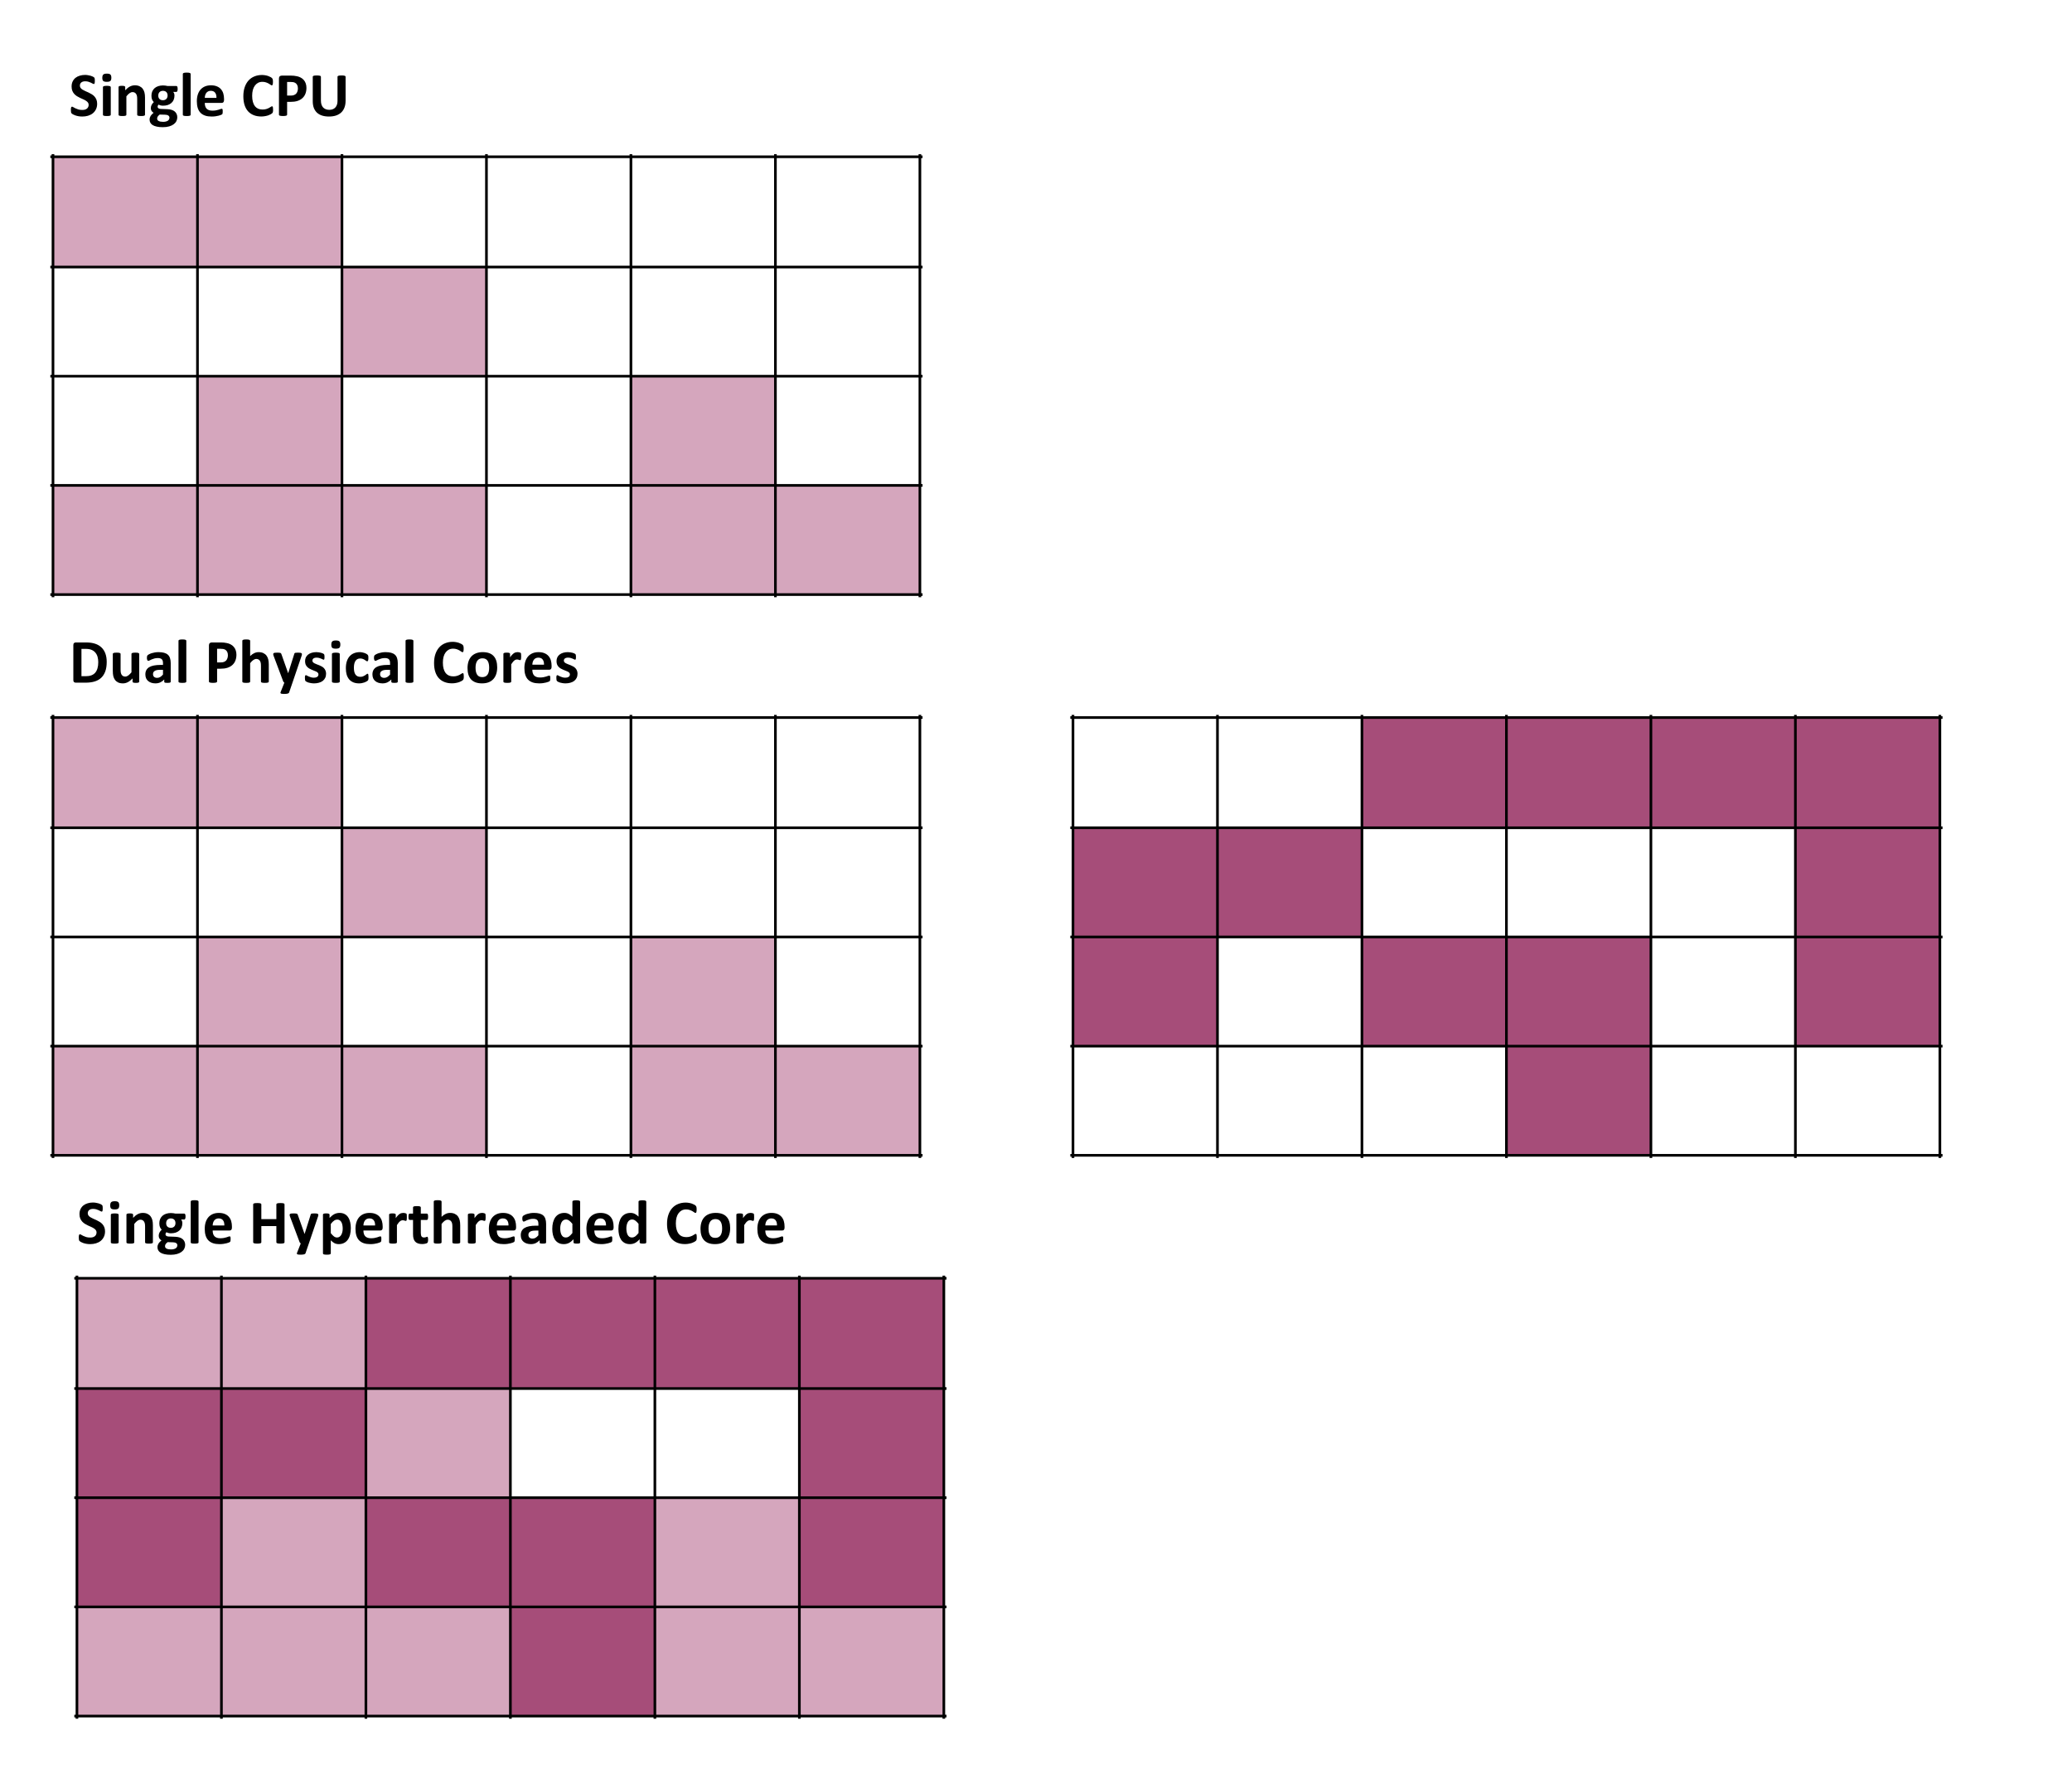 <?xml version="1.0" standalone="yes"?>

<svg version="1.1" viewBox="0.0 0.0 782.0 673.0" fill="none" stroke="none" stroke-linecap="square" stroke-miterlimit="10" xmlns="http://www.w3.org/2000/svg" xmlns:xlink="http://www.w3.org/1999/xlink"><clipPath id="p.0"><path d="m0 0l782.0 0l0 673.0l-782.0 0l0 -673.0z" clip-rule="nonzero"></path></clipPath><g clip-path="url(#p.0)"><path fill="#000000" fill-opacity="0.0" d="m0 0l782.089 0l0 673.433l-782.089 0z" fill-rule="nonzero"></path><path shape-rendering="crispEdges" fill="#d5a6bd" d="m20.0 59.16l54.53 0l0 41.596l-54.53 0l0 -41.596z" fill-rule="nonzero"></path><path shape-rendering="crispEdges" fill="#d5a6bd" d="m74.53 59.16l54.53 0l0 41.596l-54.53 0l0 -41.596z" fill-rule="nonzero"></path><path shape-rendering="crispEdges" fill="#d5a6bd" d="m129.06 100.756l54.53 0l0 41.197l-54.53 0l0 -41.197z" fill-rule="nonzero"></path><path shape-rendering="crispEdges" fill="#d5a6bd" d="m74.53 141.953l54.53 0l0 41.197l-54.53 0l0 -41.197z" fill-rule="nonzero"></path><path shape-rendering="crispEdges" fill="#d5a6bd" d="m238.121 141.953l54.53 0l0 41.197l-54.53 0l0 -41.197z" fill-rule="nonzero"></path><path shape-rendering="crispEdges" fill="#d5a6bd" d="m20.0 183.15l54.53 0l0 41.197l-54.53 0l0 -41.197z" fill-rule="nonzero"></path><path shape-rendering="crispEdges" fill="#d5a6bd" d="m74.53 183.15l54.53 0l0 41.197l-54.53 0l0 -41.197z" fill-rule="nonzero"></path><path shape-rendering="crispEdges" fill="#d5a6bd" d="m129.06 183.15l54.53 0l0 41.197l-54.53 0l0 -41.197z" fill-rule="nonzero"></path><path shape-rendering="crispEdges" fill="#d5a6bd" d="m238.121 183.15l54.53 0l0 41.197l-54.53 0l0 -41.197z" fill-rule="nonzero"></path><path shape-rendering="crispEdges" fill="#d5a6bd" d="m292.651 183.15l54.53 0l0 41.197l-54.53 0l0 -41.197z" fill-rule="nonzero"></path><path stroke="#000000" stroke-width="1.0" stroke-linecap="butt" d="m20.0 58.661l0 166.184" fill-rule="nonzero"></path><path stroke="#000000" stroke-width="1.0" stroke-linecap="butt" d="m74.53 58.661l0 166.184" fill-rule="nonzero"></path><path stroke="#000000" stroke-width="1.0" stroke-linecap="butt" d="m129.06 58.661l0 166.184" fill-rule="nonzero"></path><path stroke="#000000" stroke-width="1.0" stroke-linecap="butt" d="m183.591 58.661l0 166.184" fill-rule="nonzero"></path><path stroke="#000000" stroke-width="1.0" stroke-linecap="butt" d="m238.121 58.661l0 166.184" fill-rule="nonzero"></path><path stroke="#000000" stroke-width="1.0" stroke-linecap="butt" d="m292.651 58.661l0 166.184" fill-rule="nonzero"></path><path stroke="#000000" stroke-width="1.0" stroke-linecap="butt" d="m347.181 58.661l0 166.184" fill-rule="nonzero"></path><path stroke="#000000" stroke-width="1.0" stroke-linecap="butt" d="m19.501 59.16l328.178 0" fill-rule="nonzero"></path><path stroke="#000000" stroke-width="1.0" stroke-linecap="butt" d="m19.501 100.756l328.178 0" fill-rule="nonzero"></path><path stroke="#000000" stroke-width="1.0" stroke-linecap="butt" d="m19.501 141.953l328.178 0" fill-rule="nonzero"></path><path stroke="#000000" stroke-width="1.0" stroke-linecap="butt" d="m19.501 183.15l328.178 0" fill-rule="nonzero"></path><path stroke="#000000" stroke-width="1.0" stroke-linecap="butt" d="m19.501 224.346l328.178 0" fill-rule="nonzero"></path><path shape-rendering="crispEdges" fill="#d5a6bd" d="m20.0 270.744l54.53 0l0 41.596l-54.53 0l0 -41.596z" fill-rule="nonzero"></path><path shape-rendering="crispEdges" fill="#d5a6bd" d="m74.53 270.744l54.53 0l0 41.596l-54.53 0l0 -41.596z" fill-rule="nonzero"></path><path shape-rendering="crispEdges" fill="#d5a6bd" d="m129.06 312.34l54.53 0l0 41.197l-54.53 0l0 -41.197z" fill-rule="nonzero"></path><path shape-rendering="crispEdges" fill="#d5a6bd" d="m74.53 353.537l54.53 0l0 41.197l-54.53 0l0 -41.197z" fill-rule="nonzero"></path><path shape-rendering="crispEdges" fill="#d5a6bd" d="m238.121 353.537l54.53 0l0 41.197l-54.53 0l0 -41.197z" fill-rule="nonzero"></path><path shape-rendering="crispEdges" fill="#d5a6bd" d="m20.0 394.734l54.53 0l0 41.197l-54.53 0l0 -41.197z" fill-rule="nonzero"></path><path shape-rendering="crispEdges" fill="#d5a6bd" d="m74.53 394.734l54.53 0l0 41.197l-54.53 0l0 -41.197z" fill-rule="nonzero"></path><path shape-rendering="crispEdges" fill="#d5a6bd" d="m129.06 394.734l54.53 0l0 41.197l-54.53 0l0 -41.197z" fill-rule="nonzero"></path><path shape-rendering="crispEdges" fill="#d5a6bd" d="m238.121 394.734l54.53 0l0 41.197l-54.53 0l0 -41.197z" fill-rule="nonzero"></path><path shape-rendering="crispEdges" fill="#d5a6bd" d="m292.651 394.734l54.53 0l0 41.197l-54.53 0l0 -41.197z" fill-rule="nonzero"></path><path stroke="#000000" stroke-width="1.0" stroke-linecap="butt" d="m20.0 270.245l0 166.184" fill-rule="nonzero"></path><path stroke="#000000" stroke-width="1.0" stroke-linecap="butt" d="m74.53 270.245l0 166.184" fill-rule="nonzero"></path><path stroke="#000000" stroke-width="1.0" stroke-linecap="butt" d="m129.06 270.245l0 166.184" fill-rule="nonzero"></path><path stroke="#000000" stroke-width="1.0" stroke-linecap="butt" d="m183.591 270.245l0 166.184" fill-rule="nonzero"></path><path stroke="#000000" stroke-width="1.0" stroke-linecap="butt" d="m238.121 270.245l0 166.184" fill-rule="nonzero"></path><path stroke="#000000" stroke-width="1.0" stroke-linecap="butt" d="m292.651 270.245l0 166.184" fill-rule="nonzero"></path><path stroke="#000000" stroke-width="1.0" stroke-linecap="butt" d="m347.181 270.245l0 166.184" fill-rule="nonzero"></path><path stroke="#000000" stroke-width="1.0" stroke-linecap="butt" d="m19.501 270.744l328.178 0" fill-rule="nonzero"></path><path stroke="#000000" stroke-width="1.0" stroke-linecap="butt" d="m19.501 312.34l328.178 0" fill-rule="nonzero"></path><path stroke="#000000" stroke-width="1.0" stroke-linecap="butt" d="m19.501 353.537l328.178 0" fill-rule="nonzero"></path><path stroke="#000000" stroke-width="1.0" stroke-linecap="butt" d="m19.501 394.734l328.178 0" fill-rule="nonzero"></path><path stroke="#000000" stroke-width="1.0" stroke-linecap="butt" d="m19.501 435.93l328.178 0" fill-rule="nonzero"></path><path shape-rendering="crispEdges" fill="#a64d79" d="m514.016 270.744l54.53 0l0 41.596l-54.53 0l0 -41.596z" fill-rule="nonzero"></path><path shape-rendering="crispEdges" fill="#a64d79" d="m568.546 270.744l54.53 0l0 41.596l-54.53 0l0 -41.596z" fill-rule="nonzero"></path><path shape-rendering="crispEdges" fill="#a64d79" d="m623.076 270.744l54.53 0l0 41.596l-54.53 0l0 -41.596z" fill-rule="nonzero"></path><path shape-rendering="crispEdges" fill="#a64d79" d="m677.606 270.744l54.53 0l0 41.596l-54.53 0l0 -41.596z" fill-rule="nonzero"></path><path shape-rendering="crispEdges" fill="#a64d79" d="m404.955 312.34l54.53 0l0 41.197l-54.53 0l0 -41.197z" fill-rule="nonzero"></path><path shape-rendering="crispEdges" fill="#a64d79" d="m459.486 312.34l54.53 0l0 41.197l-54.53 0l0 -41.197z" fill-rule="nonzero"></path><path shape-rendering="crispEdges" fill="#a64d79" d="m677.606 312.34l54.53 0l0 41.197l-54.53 0l0 -41.197z" fill-rule="nonzero"></path><path shape-rendering="crispEdges" fill="#a64d79" d="m404.955 353.537l54.53 0l0 41.197l-54.53 0l0 -41.197z" fill-rule="nonzero"></path><path shape-rendering="crispEdges" fill="#a64d79" d="m514.016 353.537l54.53 0l0 41.197l-54.53 0l0 -41.197z" fill-rule="nonzero"></path><path shape-rendering="crispEdges" fill="#a64d79" d="m568.546 353.537l54.53 0l0 41.197l-54.53 0l0 -41.197z" fill-rule="nonzero"></path><path shape-rendering="crispEdges" fill="#a64d79" d="m677.606 353.537l54.53 0l0 41.197l-54.53 0l0 -41.197z" fill-rule="nonzero"></path><path shape-rendering="crispEdges" fill="#a64d79" d="m568.546 394.734l54.53 0l0 41.197l-54.53 0l0 -41.197z" fill-rule="nonzero"></path><path stroke="#000000" stroke-width="1.0" stroke-linecap="butt" d="m404.955 270.245l0 166.184" fill-rule="nonzero"></path><path stroke="#000000" stroke-width="1.0" stroke-linecap="butt" d="m459.486 270.245l0 166.184" fill-rule="nonzero"></path><path stroke="#000000" stroke-width="1.0" stroke-linecap="butt" d="m514.016 270.245l0 166.184" fill-rule="nonzero"></path><path stroke="#000000" stroke-width="1.0" stroke-linecap="butt" d="m568.546 270.245l0 166.184" fill-rule="nonzero"></path><path stroke="#000000" stroke-width="1.0" stroke-linecap="butt" d="m623.076 270.245l0 166.184" fill-rule="nonzero"></path><path stroke="#000000" stroke-width="1.0" stroke-linecap="butt" d="m677.606 270.245l0 166.184" fill-rule="nonzero"></path><path stroke="#000000" stroke-width="1.0" stroke-linecap="butt" d="m732.136 270.245l0 166.184" fill-rule="nonzero"></path><path stroke="#000000" stroke-width="1.0" stroke-linecap="butt" d="m404.457 270.744l328.178 0" fill-rule="nonzero"></path><path stroke="#000000" stroke-width="1.0" stroke-linecap="butt" d="m404.457 312.34l328.178 0" fill-rule="nonzero"></path><path stroke="#000000" stroke-width="1.0" stroke-linecap="butt" d="m404.457 353.537l328.178 0" fill-rule="nonzero"></path><path stroke="#000000" stroke-width="1.0" stroke-linecap="butt" d="m404.457 394.734l328.178 0" fill-rule="nonzero"></path><path stroke="#000000" stroke-width="1.0" stroke-linecap="butt" d="m404.457 435.93l328.178 0" fill-rule="nonzero"></path><path shape-rendering="crispEdges" fill="#d5a6bd" d="m29.039 482.328l54.53 0l0 41.596l-54.53 0l0 -41.596z" fill-rule="nonzero"></path><path shape-rendering="crispEdges" fill="#d5a6bd" d="m83.57 482.328l54.53 0l0 41.596l-54.53 0l0 -41.596z" fill-rule="nonzero"></path><path shape-rendering="crispEdges" fill="#a64d79" d="m138.1 482.328l54.53 0l0 41.596l-54.53 0l0 -41.596z" fill-rule="nonzero"></path><path shape-rendering="crispEdges" fill="#a64d79" d="m192.63 482.328l54.53 0l0 41.596l-54.53 0l0 -41.596z" fill-rule="nonzero"></path><path shape-rendering="crispEdges" fill="#a64d79" d="m247.16 482.328l54.53 0l0 41.596l-54.53 0l0 -41.596z" fill-rule="nonzero"></path><path shape-rendering="crispEdges" fill="#a64d79" d="m301.69 482.328l54.53 0l0 41.596l-54.53 0l0 -41.596z" fill-rule="nonzero"></path><path shape-rendering="crispEdges" fill="#a64d79" d="m29.039 523.924l54.53 0l0 41.197l-54.53 0l0 -41.197z" fill-rule="nonzero"></path><path shape-rendering="crispEdges" fill="#a64d79" d="m83.57 523.924l54.53 0l0 41.197l-54.53 0l0 -41.197z" fill-rule="nonzero"></path><path shape-rendering="crispEdges" fill="#d5a6bd" d="m138.1 523.924l54.53 0l0 41.197l-54.53 0l0 -41.197z" fill-rule="nonzero"></path><path shape-rendering="crispEdges" fill="#a64d79" d="m301.69 523.924l54.53 0l0 41.197l-54.53 0l0 -41.197z" fill-rule="nonzero"></path><path shape-rendering="crispEdges" fill="#a64d79" d="m29.039 565.121l54.53 0l0 41.197l-54.53 0l0 -41.197z" fill-rule="nonzero"></path><path shape-rendering="crispEdges" fill="#d5a6bd" d="m83.57 565.121l54.53 0l0 41.197l-54.53 0l0 -41.197z" fill-rule="nonzero"></path><path shape-rendering="crispEdges" fill="#a64d79" d="m138.1 565.121l54.53 0l0 41.197l-54.53 0l0 -41.197z" fill-rule="nonzero"></path><path shape-rendering="crispEdges" fill="#a64d79" d="m192.63 565.121l54.53 0l0 41.197l-54.53 0l0 -41.197z" fill-rule="nonzero"></path><path shape-rendering="crispEdges" fill="#d5a6bd" d="m247.16 565.121l54.53 0l0 41.197l-54.53 0l0 -41.197z" fill-rule="nonzero"></path><path shape-rendering="crispEdges" fill="#a64d79" d="m301.69 565.121l54.53 0l0 41.197l-54.53 0l0 -41.197z" fill-rule="nonzero"></path><path shape-rendering="crispEdges" fill="#d5a6bd" d="m29.039 606.318l54.53 0l0 41.197l-54.53 0l0 -41.197z" fill-rule="nonzero"></path><path shape-rendering="crispEdges" fill="#d5a6bd" d="m83.57 606.318l54.53 0l0 41.197l-54.53 0l0 -41.197z" fill-rule="nonzero"></path><path shape-rendering="crispEdges" fill="#d5a6bd" d="m138.1 606.318l54.53 0l0 41.197l-54.53 0l0 -41.197z" fill-rule="nonzero"></path><path shape-rendering="crispEdges" fill="#a64d79" d="m192.63 606.318l54.53 0l0 41.197l-54.53 0l0 -41.197z" fill-rule="nonzero"></path><path shape-rendering="crispEdges" fill="#d5a6bd" d="m247.16 606.318l54.53 0l0 41.197l-54.53 0l0 -41.197z" fill-rule="nonzero"></path><path shape-rendering="crispEdges" fill="#d5a6bd" d="m301.69 606.318l54.53 0l0 41.197l-54.53 0l0 -41.197z" fill-rule="nonzero"></path><path stroke="#000000" stroke-width="1.0" stroke-linecap="butt" d="m29.039 481.829l0 166.184" fill-rule="nonzero"></path><path stroke="#000000" stroke-width="1.0" stroke-linecap="butt" d="m83.57 481.829l0 166.184" fill-rule="nonzero"></path><path stroke="#000000" stroke-width="1.0" stroke-linecap="butt" d="m138.1 481.829l0 166.184" fill-rule="nonzero"></path><path stroke="#000000" stroke-width="1.0" stroke-linecap="butt" d="m192.63 481.829l0 166.184" fill-rule="nonzero"></path><path stroke="#000000" stroke-width="1.0" stroke-linecap="butt" d="m247.16 481.829l0 166.184" fill-rule="nonzero"></path><path stroke="#000000" stroke-width="1.0" stroke-linecap="butt" d="m301.69 481.829l0 166.184" fill-rule="nonzero"></path><path stroke="#000000" stroke-width="1.0" stroke-linecap="butt" d="m356.22 481.829l0 166.184" fill-rule="nonzero"></path><path stroke="#000000" stroke-width="1.0" stroke-linecap="butt" d="m28.541 482.328l328.178 0" fill-rule="nonzero"></path><path stroke="#000000" stroke-width="1.0" stroke-linecap="butt" d="m28.541 523.924l328.178 0" fill-rule="nonzero"></path><path stroke="#000000" stroke-width="1.0" stroke-linecap="butt" d="m28.541 565.121l328.178 0" fill-rule="nonzero"></path><path stroke="#000000" stroke-width="1.0" stroke-linecap="butt" d="m28.541 606.318l328.178 0" fill-rule="nonzero"></path><path stroke="#000000" stroke-width="1.0" stroke-linecap="butt" d="m28.541 647.514l328.178 0" fill-rule="nonzero"></path><path fill="#000000" fill-opacity="0.0" d="m17.024 11.664l312.85 0l0 47.496l-312.85 0z" fill-rule="nonzero"></path><path fill="#000000" d="m36.664 39.157q0 1.188 -0.453 2.094q-0.438 0.906 -1.203 1.516q-0.75 0.594 -1.781 0.906q-1.016 0.297 -2.172 0.297q-0.781 0 -1.469 -0.125q-0.672 -0.125 -1.188 -0.312q-0.516 -0.188 -0.859 -0.375q-0.344 -0.203 -0.5 -0.359q-0.141 -0.156 -0.219 -0.438q-0.062 -0.281 -0.062 -0.828q0 -0.359 0.016 -0.609q0.031 -0.25 0.078 -0.391q0.062 -0.156 0.141 -0.219q0.094 -0.062 0.219 -0.062q0.156 0 0.453 0.188q0.312 0.188 0.781 0.422q0.469 0.234 1.109 0.438q0.656 0.188 1.516 0.188q0.562 0 1 -0.125q0.453 -0.141 0.75 -0.391q0.312 -0.25 0.469 -0.609q0.172 -0.359 0.172 -0.812q0 -0.516 -0.281 -0.875q-0.281 -0.375 -0.734 -0.656q-0.438 -0.297 -1.016 -0.547q-0.578 -0.25 -1.188 -0.531q-0.609 -0.281 -1.188 -0.641q-0.562 -0.359 -1.016 -0.844q-0.453 -0.5 -0.734 -1.172q-0.281 -0.688 -0.281 -1.641q0 -1.094 0.406 -1.922q0.406 -0.828 1.078 -1.359q0.688 -0.547 1.625 -0.812q0.938 -0.281 1.969 -0.281q0.547 0 1.078 0.094q0.547 0.078 1.016 0.219q0.469 0.141 0.828 0.312q0.359 0.172 0.469 0.297q0.125 0.109 0.172 0.203q0.047 0.078 0.062 0.219q0.031 0.125 0.047 0.328q0.016 0.203 0.016 0.516q0 0.328 -0.016 0.562q-0.016 0.234 -0.062 0.391q-0.047 0.156 -0.125 0.234q-0.062 0.062 -0.203 0.062q-0.125 0 -0.406 -0.156q-0.281 -0.172 -0.688 -0.359q-0.406 -0.203 -0.953 -0.359q-0.531 -0.156 -1.188 -0.156q-0.5 0 -0.875 0.125q-0.375 0.125 -0.625 0.344q-0.25 0.203 -0.375 0.516q-0.125 0.297 -0.125 0.641q0 0.5 0.266 0.875q0.281 0.375 0.75 0.656q0.469 0.281 1.047 0.547q0.594 0.25 1.203 0.531q0.609 0.281 1.188 0.641q0.594 0.344 1.047 0.844q0.453 0.5 0.734 1.172q0.281 0.672 0.281 1.594zm5.141 4.141q0 0.125 -0.078 0.219q-0.062 0.078 -0.234 0.141q-0.172 0.062 -0.453 0.094q-0.281 0.031 -0.719 0.031q-0.438 0 -0.719 -0.031q-0.281 -0.031 -0.453 -0.094q-0.156 -0.062 -0.234 -0.141q-0.062 -0.094 -0.062 -0.219l0 -10.422q0 -0.125 0.062 -0.203q0.078 -0.094 0.234 -0.156q0.172 -0.062 0.453 -0.094q0.281 -0.047 0.719 -0.047q0.438 0 0.719 0.047q0.281 0.031 0.453 0.094q0.172 0.062 0.234 0.156q0.078 0.078 0.078 0.203l0 10.422zm0.219 -13.984q0 0.891 -0.375 1.234q-0.359 0.328 -1.344 0.328q-0.984 0 -1.344 -0.328q-0.344 -0.328 -0.344 -1.172q0 -0.891 0.359 -1.234q0.359 -0.359 1.359 -0.359q0.984 0 1.328 0.344q0.359 0.328 0.359 1.188zm12.707 13.984q0 0.125 -0.078 0.219q-0.062 0.078 -0.234 0.141q-0.156 0.062 -0.453 0.094q-0.281 0.031 -0.703 0.031q-0.438 0 -0.734 -0.031q-0.281 -0.031 -0.453 -0.094q-0.156 -0.062 -0.234 -0.141q-0.062 -0.094 -0.062 -0.219l0 -5.953q0 -0.766 -0.109 -1.203q-0.109 -0.438 -0.328 -0.734q-0.203 -0.312 -0.547 -0.484q-0.328 -0.172 -0.766 -0.172q-0.562 0 -1.141 0.406q-0.578 0.406 -1.188 1.203l0 6.938q0 0.125 -0.078 0.219q-0.062 0.078 -0.234 0.141q-0.172 0.062 -0.453 0.094q-0.281 0.031 -0.719 0.031q-0.438 0 -0.719 -0.031q-0.281 -0.031 -0.453 -0.094q-0.156 -0.062 -0.234 -0.141q-0.062 -0.094 -0.062 -0.219l0 -10.453q0 -0.109 0.047 -0.188q0.062 -0.094 0.219 -0.156q0.156 -0.062 0.391 -0.094q0.234 -0.031 0.609 -0.031q0.375 0 0.609 0.031q0.25 0.031 0.375 0.094q0.141 0.062 0.203 0.156q0.062 0.078 0.062 0.188l0 1.219q0.859 -0.938 1.75 -1.406q0.906 -0.469 1.875 -0.469q1.078 0 1.797 0.359q0.734 0.344 1.188 0.953q0.453 0.594 0.656 1.406q0.203 0.797 0.203 1.938l0 6.453zm12.316 -9.719q0 0.562 -0.141 0.828q-0.125 0.266 -0.312 0.266l-1.234 0q0.266 0.281 0.375 0.641q0.109 0.359 0.109 0.75q0 0.906 -0.312 1.625q-0.297 0.703 -0.875 1.188q-0.562 0.484 -1.359 0.75q-0.797 0.25 -1.781 0.25q-0.516 0 -0.969 -0.125q-0.453 -0.125 -0.703 -0.297q-0.141 0.156 -0.25 0.375q-0.109 0.203 -0.109 0.469q0 0.328 0.297 0.547q0.297 0.219 0.844 0.25l2.531 0.094q0.891 0.031 1.594 0.25q0.703 0.219 1.172 0.609q0.469 0.391 0.719 0.938q0.266 0.547 0.266 1.266q0 0.766 -0.344 1.453q-0.344 0.688 -1.031 1.188q-0.672 0.5 -1.703 0.797q-1.016 0.297 -2.391 0.297q-1.328 0 -2.281 -0.219q-0.938 -0.203 -1.547 -0.578q-0.594 -0.375 -0.875 -0.906q-0.281 -0.516 -0.281 -1.141q0 -0.375 0.094 -0.734q0.109 -0.344 0.297 -0.672q0.203 -0.328 0.484 -0.609q0.281 -0.297 0.641 -0.578q-0.5 -0.266 -0.781 -0.719q-0.266 -0.469 -0.266 -1.016q0 -0.703 0.312 -1.266q0.312 -0.562 0.812 -1.031q-0.406 -0.406 -0.656 -0.969q-0.234 -0.578 -0.234 -1.438q0 -0.922 0.312 -1.641q0.328 -0.719 0.891 -1.219q0.578 -0.5 1.375 -0.75q0.797 -0.266 1.766 -0.266q0.484 0 0.938 0.062q0.453 0.047 0.844 0.156l3.312 0q0.203 0 0.328 0.266q0.125 0.25 0.125 0.859zm-3.797 2.469q0 -0.844 -0.469 -1.312q-0.469 -0.469 -1.312 -0.469q-0.438 0 -0.766 0.156q-0.328 0.141 -0.547 0.391q-0.219 0.25 -0.328 0.594q-0.094 0.328 -0.094 0.688q0 0.797 0.469 1.266q0.469 0.453 1.297 0.453q0.438 0 0.766 -0.141q0.328 -0.141 0.547 -0.375q0.219 -0.25 0.328 -0.562q0.109 -0.328 0.109 -0.688zm0.703 8.344q0 -0.516 -0.422 -0.797q-0.422 -0.297 -1.172 -0.312l-2.094 -0.062q-0.297 0.219 -0.484 0.438q-0.188 0.203 -0.297 0.391q-0.109 0.188 -0.141 0.359q-0.031 0.172 -0.031 0.359q0 0.594 0.578 0.891q0.594 0.312 1.672 0.312q0.672 0 1.125 -0.141q0.469 -0.125 0.75 -0.359q0.281 -0.219 0.391 -0.5q0.125 -0.266 0.125 -0.578zm8.004 -1.094q0 0.125 -0.078 0.219q-0.062 0.078 -0.234 0.141q-0.172 0.062 -0.453 0.094q-0.281 0.031 -0.719 0.031q-0.438 0 -0.719 -0.031q-0.281 -0.031 -0.453 -0.094q-0.156 -0.062 -0.234 -0.141q-0.062 -0.094 -0.062 -0.219l0 -15.406q0 -0.109 0.062 -0.203q0.078 -0.094 0.234 -0.156q0.172 -0.078 0.453 -0.109q0.281 -0.031 0.719 -0.031q0.438 0 0.719 0.031q0.281 0.031 0.453 0.109q0.172 0.062 0.234 0.156q0.078 0.094 0.078 0.203l0 15.406zm12.598 -5.531q0 0.547 -0.25 0.812q-0.234 0.25 -0.656 0.25l-6.359 0q0 0.672 0.156 1.219q0.156 0.531 0.5 0.922q0.344 0.375 0.891 0.578q0.547 0.203 1.312 0.203q0.766 0 1.344 -0.109q0.594 -0.125 1.016 -0.25q0.438 -0.141 0.719 -0.25q0.281 -0.109 0.453 -0.109q0.109 0 0.172 0.047q0.078 0.031 0.125 0.141q0.047 0.109 0.062 0.297q0.016 0.188 0.016 0.484q0 0.266 -0.016 0.453q0 0.172 -0.031 0.297q-0.016 0.125 -0.062 0.219q-0.047 0.094 -0.125 0.172q-0.078 0.078 -0.422 0.219q-0.344 0.141 -0.875 0.281q-0.516 0.141 -1.203 0.234q-0.672 0.094 -1.453 0.094q-1.391 0 -2.438 -0.344q-1.047 -0.359 -1.75 -1.062q-0.703 -0.719 -1.047 -1.812q-0.344 -1.094 -0.344 -2.562q0 -1.391 0.359 -2.5q0.359 -1.125 1.047 -1.906q0.703 -0.781 1.688 -1.188q0.984 -0.406 2.234 -0.406q1.312 0 2.234 0.391q0.938 0.375 1.531 1.062q0.609 0.688 0.891 1.625q0.281 0.938 0.281 2.031l0 0.469zm-2.859 -0.844q0.031 -1.234 -0.5 -1.938q-0.531 -0.719 -1.656 -0.719q-0.562 0 -0.984 0.219q-0.406 0.203 -0.688 0.562q-0.266 0.359 -0.422 0.844q-0.141 0.484 -0.156 1.031l4.406 0zm21.367 4.484q0 0.297 -0.016 0.5q-0.016 0.203 -0.062 0.359q-0.031 0.141 -0.094 0.25q-0.047 0.094 -0.188 0.234q-0.125 0.125 -0.5 0.344q-0.359 0.203 -0.891 0.406q-0.531 0.188 -1.219 0.312q-0.688 0.141 -1.484 0.141q-1.562 0 -2.812 -0.484q-1.25 -0.484 -2.141 -1.438q-0.875 -0.953 -1.344 -2.375q-0.469 -1.438 -0.469 -3.344q0 -1.922 0.516 -3.422q0.516 -1.5 1.438 -2.516q0.938 -1.031 2.234 -1.547q1.297 -0.531 2.844 -0.531q0.641 0 1.219 0.109q0.594 0.094 1.094 0.266q0.5 0.172 0.891 0.391q0.406 0.219 0.562 0.391q0.156 0.156 0.203 0.266q0.062 0.094 0.094 0.266q0.047 0.156 0.062 0.391q0.016 0.219 0.016 0.547q0 0.344 -0.031 0.594q-0.016 0.25 -0.078 0.406q-0.047 0.141 -0.141 0.219q-0.078 0.062 -0.188 0.062q-0.172 0 -0.438 -0.203q-0.266 -0.203 -0.703 -0.453q-0.422 -0.25 -1.016 -0.453q-0.594 -0.219 -1.406 -0.219q-0.906 0 -1.625 0.375q-0.703 0.375 -1.203 1.063q-0.5 0.672 -0.766 1.656q-0.25 0.969 -0.25 2.188q0 1.328 0.281 2.312q0.281 0.984 0.781 1.625q0.516 0.625 1.234 0.938q0.719 0.297 1.625 0.297q0.812 0 1.406 -0.188q0.609 -0.188 1.031 -0.422q0.438 -0.234 0.703 -0.422q0.281 -0.188 0.438 -0.188q0.109 0 0.172 0.047q0.078 0.047 0.125 0.188q0.047 0.141 0.062 0.391q0.031 0.25 0.031 0.672zm12.594 -8.266q0 1.281 -0.406 2.266q-0.391 0.984 -1.156 1.656q-0.75 0.672 -1.859 1.031q-1.109 0.344 -2.609 0.344l-1.266 0l0 4.844q0 0.109 -0.078 0.203q-0.078 0.094 -0.25 0.156q-0.172 0.062 -0.469 0.094q-0.297 0.047 -0.75 0.047q-0.438 0 -0.75 -0.047q-0.297 -0.031 -0.469 -0.094q-0.172 -0.062 -0.25 -0.156q-0.062 -0.094 -0.062 -0.203l0 -13.641q0 -0.547 0.281 -0.828q0.297 -0.281 0.766 -0.281l3.562 0q0.547 0 1.031 0.047q0.484 0.047 1.156 0.188q0.688 0.125 1.375 0.484q0.703 0.359 1.188 0.922q0.5 0.562 0.75 1.312q0.266 0.734 0.266 1.656zm-3.219 0.219q0 -0.797 -0.281 -1.312q-0.281 -0.516 -0.688 -0.75q-0.406 -0.25 -0.859 -0.312q-0.453 -0.062 -0.938 -0.062l-1.312 0l0 5.141l1.391 0q0.734 0 1.234 -0.203q0.5 -0.203 0.812 -0.547q0.312 -0.359 0.469 -0.859q0.172 -0.5 0.172 -1.094zm17.992 4.688q0 1.406 -0.422 2.516q-0.406 1.094 -1.203 1.859q-0.797 0.75 -1.969 1.156q-1.172 0.391 -2.688 0.391q-1.438 0 -2.578 -0.359q-1.125 -0.359 -1.922 -1.078q-0.781 -0.734 -1.203 -1.812q-0.406 -1.078 -0.406 -2.531l0 -9.234q0 -0.109 0.062 -0.203q0.078 -0.094 0.25 -0.156q0.188 -0.062 0.484 -0.094q0.297 -0.031 0.75 -0.031q0.453 0 0.734 0.031q0.297 0.031 0.469 0.094q0.188 0.062 0.25 0.156q0.078 0.094 0.078 0.203l0 8.953q0 0.906 0.219 1.578q0.234 0.656 0.641 1.094q0.422 0.422 1.0 0.641q0.578 0.219 1.297 0.219q0.734 0 1.297 -0.219q0.578 -0.219 0.969 -0.641q0.406 -0.438 0.625 -1.062q0.219 -0.625 0.219 -1.422l0 -9.141q0 -0.109 0.062 -0.203q0.078 -0.094 0.25 -0.156q0.172 -0.062 0.469 -0.094q0.312 -0.031 0.75 -0.031q0.453 0 0.734 0.031q0.281 0.031 0.453 0.094q0.188 0.062 0.25 0.156q0.078 0.094 0.078 0.203l0 9.094z" fill-rule="nonzero"></path><path fill="#000000" fill-opacity="0.0" d="m17.024 225.547l333.134 0l0 45.197l-333.134 0z" fill-rule="nonzero"></path><path fill="#000000" d="m40.274 249.775q0 2.094 -0.547 3.578q-0.547 1.484 -1.562 2.422q-1.016 0.938 -2.484 1.375q-1.453 0.438 -3.469 0.438l-3.625 0q-0.375 0 -0.641 -0.219q-0.266 -0.234 -0.266 -0.75l0 -13.219q0 -0.516 0.266 -0.75q0.266 -0.234 0.641 -0.234l3.891 0q2.031 0 3.438 0.484q1.422 0.469 2.391 1.406q0.969 0.922 1.469 2.297q0.5 1.375 0.5 3.172zm-3.188 0.109q0 -1.078 -0.25 -2.0q-0.25 -0.922 -0.812 -1.594q-0.547 -0.688 -1.422 -1.062q-0.875 -0.391 -2.297 -0.391l-1.562 0l0 10.312l1.609 0q1.266 0 2.125 -0.328q0.875 -0.328 1.453 -0.984q0.578 -0.672 0.859 -1.656q0.297 -0.984 0.297 -2.297zm15.457 7.297q0 0.125 -0.062 0.219q-0.047 0.078 -0.203 0.141q-0.141 0.062 -0.391 0.094q-0.234 0.031 -0.594 0.031q-0.391 0 -0.641 -0.031q-0.234 -0.031 -0.375 -0.094q-0.141 -0.062 -0.203 -0.141q-0.047 -0.094 -0.047 -0.219l0 -1.203q-0.875 0.938 -1.766 1.406q-0.891 0.469 -1.859 0.469q-1.078 0 -1.812 -0.344q-0.734 -0.359 -1.188 -0.969q-0.438 -0.609 -0.641 -1.406q-0.188 -0.812 -0.188 -2.0l0 -6.406q0 -0.109 0.062 -0.188q0.062 -0.094 0.234 -0.156q0.172 -0.062 0.453 -0.094q0.297 -0.031 0.719 -0.031q0.422 0 0.703 0.031q0.281 0.031 0.453 0.094q0.172 0.062 0.234 0.156q0.078 0.078 0.078 0.188l0 5.906q0 0.828 0.109 1.266q0.109 0.422 0.312 0.734q0.219 0.312 0.547 0.484q0.344 0.172 0.797 0.172q0.562 0 1.125 -0.406q0.562 -0.422 1.219 -1.203l0 -6.953q0 -0.109 0.062 -0.188q0.062 -0.094 0.234 -0.156q0.172 -0.062 0.453 -0.094q0.281 -0.031 0.703 -0.031q0.438 0 0.719 0.031q0.281 0.031 0.438 0.094q0.172 0.062 0.234 0.156q0.078 0.078 0.078 0.188l0 10.453zm11.879 0.047q0 0.156 -0.125 0.25q-0.109 0.094 -0.375 0.141q-0.25 0.047 -0.734 0.047q-0.531 0 -0.781 -0.047q-0.234 -0.047 -0.328 -0.141q-0.094 -0.094 -0.094 -0.25l0 -0.844q-0.656 0.703 -1.484 1.094q-0.812 0.375 -1.828 0.375q-0.828 0 -1.531 -0.219q-0.688 -0.219 -1.203 -0.641q-0.516 -0.422 -0.797 -1.047q-0.281 -0.641 -0.281 -1.484q0 -0.922 0.359 -1.594q0.359 -0.672 1.062 -1.109q0.719 -0.438 1.766 -0.641q1.062 -0.219 2.453 -0.219l1.016 0l0 -0.641q0 -0.484 -0.094 -0.859q-0.094 -0.375 -0.328 -0.609q-0.234 -0.25 -0.609 -0.359q-0.375 -0.125 -0.938 -0.125q-0.75 0 -1.328 0.172q-0.578 0.156 -1.031 0.359q-0.438 0.188 -0.734 0.359q-0.297 0.156 -0.484 0.156q-0.125 0 -0.234 -0.078q-0.094 -0.078 -0.156 -0.234q-0.062 -0.156 -0.109 -0.375q-0.031 -0.219 -0.031 -0.484q0 -0.375 0.062 -0.578q0.062 -0.219 0.219 -0.375q0.172 -0.172 0.578 -0.375q0.406 -0.219 0.953 -0.391q0.562 -0.172 1.203 -0.281q0.656 -0.109 1.344 -0.109q1.234 0 2.109 0.234q0.875 0.234 1.438 0.734q0.562 0.5 0.812 1.297q0.266 0.781 0.266 1.859l0 7.031zm-2.906 -4.484l-1.125 0q-0.703 0 -1.219 0.109q-0.5 0.109 -0.812 0.328q-0.312 0.203 -0.469 0.5q-0.141 0.297 -0.141 0.688q0 0.656 0.406 1.031q0.422 0.375 1.156 0.375q0.625 0 1.141 -0.312q0.531 -0.328 1.062 -0.938l0 -1.781zm8.801 4.438q0 0.125 -0.078 0.219q-0.062 0.078 -0.234 0.141q-0.172 0.062 -0.453 0.094q-0.281 0.031 -0.719 0.031q-0.438 0 -0.719 -0.031q-0.281 -0.031 -0.453 -0.094q-0.156 -0.062 -0.234 -0.141q-0.062 -0.094 -0.062 -0.219l0 -15.406q0 -0.109 0.062 -0.203q0.078 -0.094 0.234 -0.156q0.172 -0.078 0.453 -0.109q0.281 -0.031 0.719 -0.031q0.438 0 0.719 0.031q0.281 0.031 0.453 0.109q0.172 0.062 0.234 0.156q0.078 0.094 0.078 0.203l0 15.406zm18.914 -10.156q0 1.281 -0.406 2.266q-0.391 0.984 -1.156 1.656q-0.75 0.672 -1.859 1.031q-1.109 0.344 -2.609 0.344l-1.266 0l0 4.844q0 0.109 -0.078 0.203q-0.078 0.094 -0.25 0.156q-0.172 0.062 -0.469 0.094q-0.297 0.047 -0.75 0.047q-0.438 0 -0.75 -0.047q-0.297 -0.031 -0.469 -0.094q-0.172 -0.062 -0.25 -0.156q-0.062 -0.094 -0.062 -0.203l0 -13.641q0 -0.547 0.281 -0.828q0.297 -0.281 0.766 -0.281l3.562 0q0.547 0 1.031 0.047q0.484 0.047 1.156 0.188q0.688 0.125 1.375 0.484q0.703 0.359 1.188 0.922q0.5 0.562 0.75 1.312q0.266 0.734 0.266 1.656zm-3.219 0.219q0 -0.797 -0.281 -1.312q-0.281 -0.516 -0.688 -0.75q-0.406 -0.25 -0.859 -0.312q-0.453 -0.062 -0.938 -0.062l-1.312 0l0 5.141l1.391 0q0.734 0 1.234 -0.203q0.5 -0.203 0.812 -0.547q0.312 -0.359 0.469 -0.859q0.172 -0.5 0.172 -1.094zm15.43 9.938q0 0.125 -0.078 0.219q-0.062 0.078 -0.234 0.141q-0.156 0.062 -0.453 0.094q-0.281 0.031 -0.703 0.031q-0.438 0 -0.734 -0.031q-0.281 -0.031 -0.453 -0.094q-0.156 -0.062 -0.234 -0.141q-0.062 -0.094 -0.062 -0.219l0 -5.953q0 -0.766 -0.109 -1.203q-0.109 -0.438 -0.328 -0.734q-0.203 -0.312 -0.547 -0.484q-0.328 -0.172 -0.766 -0.172q-0.562 0 -1.141 0.406q-0.578 0.406 -1.188 1.203l0 6.938q0 0.125 -0.078 0.219q-0.062 0.078 -0.234 0.141q-0.172 0.062 -0.453 0.094q-0.281 0.031 -0.719 0.031q-0.438 0 -0.719 -0.031q-0.281 -0.031 -0.453 -0.094q-0.156 -0.062 -0.234 -0.141q-0.062 -0.094 -0.062 -0.219l0 -15.406q0 -0.109 0.062 -0.203q0.078 -0.094 0.234 -0.156q0.172 -0.078 0.453 -0.109q0.281 -0.031 0.719 -0.031q0.438 0 0.719 0.031q0.281 0.031 0.453 0.109q0.172 0.062 0.234 0.156q0.078 0.094 0.078 0.203l0 5.781q0.75 -0.75 1.547 -1.109q0.797 -0.375 1.641 -0.375q1.078 0 1.797 0.359q0.734 0.344 1.188 0.953q0.453 0.609 0.656 1.422q0.203 0.812 0.203 1.969l0 6.406zm8.941 0.406l-1.266 3.703q-0.094 0.297 -0.562 0.422q-0.469 0.125 -1.375 0.125q-0.469 0 -0.75 -0.047q-0.281 -0.031 -0.422 -0.125q-0.141 -0.094 -0.156 -0.234q-0.016 -0.141 0.078 -0.344l1.391 -3.5q-0.156 -0.078 -0.281 -0.219q-0.125 -0.141 -0.172 -0.312l-3.609 -9.609q-0.141 -0.406 -0.141 -0.625q0 -0.219 0.141 -0.344q0.141 -0.125 0.469 -0.172q0.328 -0.047 0.891 -0.047q0.5 0 0.781 0.031q0.297 0.016 0.453 0.094q0.172 0.062 0.25 0.203q0.094 0.141 0.172 0.422l2.469 6.984l0.031 0l2.25 -7.125q0.062 -0.312 0.172 -0.406q0.125 -0.109 0.375 -0.156q0.266 -0.047 0.906 -0.047q0.5 0 0.828 0.047q0.344 0.047 0.5 0.188q0.156 0.125 0.156 0.344q0 0.219 -0.094 0.5l-3.484 10.25zm12.68 -3.359q0 0.891 -0.344 1.578q-0.328 0.672 -0.938 1.141q-0.609 0.453 -1.453 0.672q-0.828 0.234 -1.797 0.234q-0.578 0 -1.125 -0.094q-0.531 -0.078 -0.953 -0.203q-0.422 -0.141 -0.703 -0.281q-0.281 -0.141 -0.406 -0.266q-0.125 -0.125 -0.203 -0.391q-0.062 -0.266 -0.062 -0.781q0 -0.344 0.016 -0.547q0.031 -0.203 0.078 -0.328q0.047 -0.125 0.109 -0.156q0.078 -0.047 0.188 -0.047q0.125 0 0.375 0.156q0.25 0.141 0.625 0.312q0.375 0.172 0.875 0.328q0.5 0.156 1.125 0.156q0.406 0 0.719 -0.078q0.312 -0.094 0.531 -0.234q0.234 -0.156 0.344 -0.391q0.125 -0.234 0.125 -0.547q0 -0.344 -0.219 -0.594q-0.219 -0.25 -0.578 -0.438q-0.359 -0.188 -0.812 -0.344q-0.438 -0.172 -0.922 -0.375q-0.469 -0.203 -0.922 -0.453q-0.453 -0.266 -0.812 -0.641q-0.359 -0.375 -0.578 -0.891q-0.203 -0.531 -0.203 -1.281q0 -0.75 0.281 -1.375q0.297 -0.625 0.844 -1.062q0.562 -0.453 1.344 -0.688q0.797 -0.25 1.781 -0.25q0.484 0 0.953 0.078q0.469 0.062 0.844 0.172q0.375 0.094 0.625 0.219q0.266 0.125 0.375 0.219q0.109 0.078 0.156 0.172q0.047 0.078 0.062 0.203q0.031 0.125 0.047 0.312q0.016 0.172 0.016 0.453q0 0.312 -0.016 0.516q-0.016 0.188 -0.062 0.312q-0.031 0.109 -0.109 0.156q-0.062 0.047 -0.156 0.047q-0.109 0 -0.344 -0.125q-0.219 -0.125 -0.547 -0.266q-0.328 -0.141 -0.781 -0.266q-0.438 -0.125 -1.0 -0.125q-0.391 0 -0.688 0.094q-0.297 0.078 -0.484 0.234q-0.188 0.141 -0.281 0.344q-0.094 0.203 -0.094 0.438q0 0.375 0.219 0.625q0.234 0.234 0.594 0.422q0.359 0.188 0.828 0.359q0.469 0.156 0.938 0.359q0.469 0.188 0.938 0.453q0.469 0.25 0.828 0.625q0.359 0.375 0.578 0.906q0.234 0.516 0.234 1.219zm5.168 2.953q0 0.125 -0.078 0.219q-0.062 0.078 -0.234 0.141q-0.172 0.062 -0.453 0.094q-0.281 0.031 -0.719 0.031q-0.438 0 -0.719 -0.031q-0.281 -0.031 -0.453 -0.094q-0.156 -0.062 -0.234 -0.141q-0.062 -0.094 -0.062 -0.219l0 -10.422q0 -0.125 0.062 -0.203q0.078 -0.094 0.234 -0.156q0.172 -0.062 0.453 -0.094q0.281 -0.047 0.719 -0.047q0.438 0 0.719 0.047q0.281 0.031 0.453 0.094q0.172 0.062 0.234 0.156q0.078 0.078 0.078 0.203l0 10.422zm0.219 -13.984q0 0.891 -0.375 1.234q-0.359 0.328 -1.344 0.328q-0.984 0 -1.344 -0.328q-0.344 -0.328 -0.344 -1.172q0 -0.891 0.359 -1.234q0.359 -0.359 1.359 -0.359q0.984 0 1.328 0.344q0.359 0.328 0.359 1.188zm10.629 12.328q0 0.297 -0.016 0.516q-0.016 0.203 -0.047 0.344q-0.031 0.141 -0.078 0.234q-0.031 0.078 -0.172 0.219q-0.141 0.125 -0.484 0.328q-0.344 0.188 -0.781 0.344q-0.422 0.156 -0.938 0.25q-0.516 0.094 -1.047 0.094q-1.203 0 -2.141 -0.375q-0.938 -0.391 -1.578 -1.109q-0.625 -0.734 -0.953 -1.781q-0.312 -1.062 -0.312 -2.422q0 -1.578 0.391 -2.719q0.391 -1.141 1.094 -1.891q0.703 -0.75 1.656 -1.109q0.969 -0.375 2.125 -0.375q0.469 0 0.922 0.094q0.453 0.078 0.844 0.219q0.391 0.141 0.703 0.312q0.312 0.172 0.438 0.312q0.125 0.125 0.172 0.219q0.062 0.078 0.094 0.219q0.031 0.141 0.047 0.344q0.016 0.203 0.016 0.5q0 0.688 -0.125 0.969q-0.109 0.266 -0.297 0.266q-0.203 0 -0.422 -0.156q-0.219 -0.172 -0.531 -0.375q-0.297 -0.203 -0.719 -0.359q-0.422 -0.172 -1.016 -0.172q-1.141 0 -1.75 0.891q-0.609 0.891 -0.609 2.594q0 0.844 0.141 1.5q0.156 0.641 0.453 1.078q0.297 0.422 0.75 0.641q0.453 0.219 1.047 0.219q0.609 0 1.047 -0.172q0.453 -0.188 0.781 -0.406q0.328 -0.234 0.547 -0.406q0.219 -0.188 0.375 -0.188q0.109 0 0.172 0.062q0.078 0.047 0.109 0.219q0.047 0.156 0.062 0.406q0.031 0.234 0.031 0.625zm11.043 1.703q0 0.156 -0.125 0.25q-0.109 0.094 -0.375 0.141q-0.25 0.047 -0.734 0.047q-0.531 0 -0.781 -0.047q-0.234 -0.047 -0.328 -0.141q-0.094 -0.094 -0.094 -0.25l0 -0.844q-0.656 0.703 -1.484 1.094q-0.812 0.375 -1.828 0.375q-0.828 0 -1.531 -0.219q-0.688 -0.219 -1.203 -0.641q-0.516 -0.422 -0.797 -1.047q-0.281 -0.641 -0.281 -1.484q0 -0.922 0.359 -1.594q0.359 -0.672 1.062 -1.109q0.719 -0.438 1.766 -0.641q1.062 -0.219 2.453 -0.219l1.016 0l0 -0.641q0 -0.484 -0.094 -0.859q-0.094 -0.375 -0.328 -0.609q-0.234 -0.25 -0.609 -0.359q-0.375 -0.125 -0.938 -0.125q-0.75 0 -1.328 0.172q-0.578 0.156 -1.031 0.359q-0.438 0.188 -0.734 0.359q-0.297 0.156 -0.484 0.156q-0.125 0 -0.234 -0.078q-0.094 -0.078 -0.156 -0.234q-0.062 -0.156 -0.109 -0.375q-0.031 -0.219 -0.031 -0.484q0 -0.375 0.062 -0.578q0.062 -0.219 0.219 -0.375q0.172 -0.172 0.578 -0.375q0.406 -0.219 0.953 -0.391q0.562 -0.172 1.203 -0.281q0.656 -0.109 1.344 -0.109q1.234 0 2.109 0.234q0.875 0.234 1.438 0.734q0.562 0.5 0.812 1.297q0.266 0.781 0.266 1.859l0 7.031zm-2.906 -4.484l-1.125 0q-0.703 0 -1.219 0.109q-0.5 0.109 -0.812 0.328q-0.312 0.203 -0.469 0.5q-0.141 0.297 -0.141 0.688q0 0.656 0.406 1.031q0.422 0.375 1.156 0.375q0.625 0 1.141 -0.312q0.531 -0.328 1.062 -0.938l0 -1.781zm8.801 4.438q0 0.125 -0.078 0.219q-0.062 0.078 -0.234 0.141q-0.172 0.062 -0.453 0.094q-0.281 0.031 -0.719 0.031q-0.438 0 -0.719 -0.031q-0.281 -0.031 -0.453 -0.094q-0.156 -0.062 -0.234 -0.141q-0.062 -0.094 -0.062 -0.219l0 -15.406q0 -0.109 0.062 -0.203q0.078 -0.094 0.234 -0.156q0.172 -0.078 0.453 -0.109q0.281 -0.031 0.719 -0.031q0.438 0 0.719 0.031q0.281 0.031 0.453 0.109q0.172 0.062 0.234 0.156q0.078 0.094 0.078 0.203l0 15.406zm19.023 -1.891q0 0.297 -0.016 0.5q-0.016 0.203 -0.062 0.359q-0.031 0.141 -0.094 0.25q-0.047 0.094 -0.188 0.234q-0.125 0.125 -0.5 0.344q-0.359 0.203 -0.891 0.406q-0.531 0.188 -1.219 0.312q-0.688 0.141 -1.484 0.141q-1.562 0 -2.812 -0.484q-1.25 -0.484 -2.141 -1.438q-0.875 -0.953 -1.344 -2.375q-0.469 -1.438 -0.469 -3.344q0 -1.922 0.516 -3.422q0.516 -1.5 1.438 -2.516q0.938 -1.031 2.234 -1.547q1.297 -0.531 2.844 -0.531q0.641 0 1.219 0.109q0.594 0.094 1.094 0.266q0.5 0.172 0.891 0.391q0.406 0.219 0.562 0.391q0.156 0.156 0.203 0.266q0.062 0.094 0.094 0.266q0.047 0.156 0.062 0.391q0.016 0.219 0.016 0.547q0 0.344 -0.031 0.594q-0.016 0.25 -0.078 0.406q-0.047 0.141 -0.141 0.219q-0.078 0.062 -0.188 0.062q-0.172 0 -0.438 -0.203q-0.266 -0.203 -0.703 -0.453q-0.422 -0.25 -1.016 -0.453q-0.594 -0.219 -1.406 -0.219q-0.906 0 -1.625 0.375q-0.703 0.375 -1.203 1.062q-0.5 0.672 -0.766 1.656q-0.25 0.969 -0.25 2.188q0 1.328 0.281 2.312q0.281 0.984 0.781 1.625q0.516 0.625 1.234 0.938q0.719 0.297 1.625 0.297q0.812 0 1.406 -0.188q0.609 -0.188 1.031 -0.422q0.438 -0.234 0.703 -0.422q0.281 -0.188 0.438 -0.188q0.109 0 0.172 0.047q0.078 0.047 0.125 0.188q0.047 0.141 0.062 0.391q0.031 0.25 0.031 0.672zm12.609 -3.438q0 1.344 -0.359 2.453q-0.344 1.094 -1.062 1.891q-0.703 0.797 -1.781 1.234q-1.078 0.422 -2.531 0.422q-1.391 0 -2.422 -0.375q-1.031 -0.391 -1.719 -1.125q-0.672 -0.75 -1.0 -1.828q-0.328 -1.078 -0.328 -2.453q0 -1.344 0.359 -2.453q0.359 -1.109 1.062 -1.891q0.719 -0.797 1.797 -1.219q1.078 -0.438 2.516 -0.438q1.406 0 2.438 0.375q1.031 0.375 1.703 1.125q0.672 0.734 1.0 1.812q0.328 1.078 0.328 2.469zm-3.031 0.125q0 -0.781 -0.125 -1.422q-0.125 -0.656 -0.422 -1.141q-0.281 -0.484 -0.781 -0.75q-0.484 -0.266 -1.219 -0.266q-0.656 0 -1.156 0.25q-0.484 0.234 -0.797 0.703q-0.312 0.453 -0.484 1.109q-0.156 0.641 -0.156 1.469q0 0.781 0.125 1.438q0.141 0.641 0.422 1.125q0.297 0.484 0.781 0.75q0.5 0.25 1.219 0.25q0.672 0 1.156 -0.234q0.5 -0.234 0.812 -0.688q0.312 -0.469 0.469 -1.109q0.156 -0.656 0.156 -1.484zm12.074 -4.266q0 0.422 -0.031 0.688q-0.016 0.266 -0.062 0.422q-0.047 0.156 -0.125 0.219q-0.062 0.047 -0.188 0.047q-0.094 0 -0.219 -0.031q-0.109 -0.047 -0.266 -0.094q-0.141 -0.047 -0.312 -0.078q-0.172 -0.047 -0.391 -0.047q-0.234 0 -0.484 0.094q-0.25 0.094 -0.516 0.312q-0.266 0.203 -0.547 0.562q-0.281 0.344 -0.609 0.859l0 6.516q0 0.125 -0.078 0.219q-0.062 0.078 -0.234 0.141q-0.172 0.062 -0.453 0.094q-0.281 0.031 -0.719 0.031q-0.438 0 -0.719 -0.031q-0.281 -0.031 -0.453 -0.094q-0.156 -0.062 -0.234 -0.141q-0.062 -0.094 -0.062 -0.219l0 -10.453q0 -0.109 0.047 -0.188q0.062 -0.094 0.219 -0.156q0.156 -0.062 0.391 -0.094q0.234 -0.031 0.609 -0.031q0.375 0 0.609 0.031q0.25 0.031 0.375 0.094q0.141 0.062 0.203 0.156q0.062 0.078 0.062 0.188l0 1.312q0.406 -0.594 0.766 -0.969q0.375 -0.391 0.703 -0.609q0.328 -0.219 0.656 -0.297q0.328 -0.094 0.656 -0.094q0.141 0 0.312 0.016q0.188 0.016 0.375 0.062q0.188 0.031 0.328 0.094q0.141 0.047 0.203 0.109q0.062 0.047 0.094 0.125q0.031 0.062 0.047 0.188q0.031 0.125 0.031 0.375q0.016 0.25 0.016 0.672zm11.484 3.938q0 0.547 -0.25 0.812q-0.234 0.25 -0.656 0.25l-6.359 0q0 0.672 0.156 1.219q0.156 0.531 0.5 0.922q0.344 0.375 0.891 0.578q0.547 0.203 1.312 0.203q0.766 0 1.344 -0.109q0.594 -0.125 1.016 -0.25q0.438 -0.141 0.719 -0.25q0.281 -0.109 0.453 -0.109q0.109 0 0.172 0.047q0.078 0.031 0.125 0.141q0.047 0.109 0.062 0.297q0.016 0.188 0.016 0.484q0 0.266 -0.016 0.453q0 0.172 -0.031 0.297q-0.016 0.125 -0.062 0.219q-0.047 0.094 -0.125 0.172q-0.078 0.078 -0.422 0.219q-0.344 0.141 -0.875 0.281q-0.516 0.141 -1.203 0.234q-0.672 0.094 -1.453 0.094q-1.391 0 -2.438 -0.344q-1.047 -0.359 -1.75 -1.062q-0.703 -0.719 -1.047 -1.812q-0.344 -1.094 -0.344 -2.562q0 -1.391 0.359 -2.5q0.359 -1.125 1.047 -1.906q0.703 -0.781 1.688 -1.188q0.984 -0.406 2.234 -0.406q1.312 0 2.234 0.391q0.938 0.375 1.531 1.062q0.609 0.688 0.891 1.625q0.281 0.938 0.281 2.031l0 0.469zm-2.859 -0.844q0.031 -1.234 -0.5 -1.938q-0.531 -0.719 -1.656 -0.719q-0.562 0 -0.984 0.219q-0.406 0.203 -0.688 0.562q-0.266 0.359 -0.422 0.844q-0.141 0.484 -0.156 1.031l4.406 0zm12.645 3.422q0 0.891 -0.344 1.578q-0.328 0.672 -0.938 1.141q-0.609 0.453 -1.453 0.672q-0.828 0.234 -1.797 0.234q-0.578 0 -1.125 -0.094q-0.531 -0.078 -0.953 -0.203q-0.422 -0.141 -0.703 -0.281q-0.281 -0.141 -0.406 -0.266q-0.125 -0.125 -0.203 -0.391q-0.062 -0.266 -0.062 -0.781q0 -0.344 0.016 -0.547q0.031 -0.203 0.078 -0.328q0.047 -0.125 0.109 -0.156q0.078 -0.047 0.188 -0.047q0.125 0 0.375 0.156q0.25 0.141 0.625 0.312q0.375 0.172 0.875 0.328q0.5 0.156 1.125 0.156q0.406 0 0.719 -0.078q0.312 -0.094 0.531 -0.234q0.234 -0.156 0.344 -0.391q0.125 -0.234 0.125 -0.547q0 -0.344 -0.219 -0.594q-0.219 -0.25 -0.578 -0.438q-0.359 -0.188 -0.812 -0.344q-0.438 -0.172 -0.922 -0.375q-0.469 -0.203 -0.922 -0.453q-0.453 -0.266 -0.812 -0.641q-0.359 -0.375 -0.578 -0.891q-0.203 -0.531 -0.203 -1.281q0 -0.75 0.281 -1.375q0.297 -0.625 0.844 -1.062q0.562 -0.453 1.344 -0.688q0.797 -0.25 1.781 -0.25q0.484 0 0.953 0.078q0.469 0.062 0.844 0.172q0.375 0.094 0.625 0.219q0.266 0.125 0.375 0.219q0.109 0.078 0.156 0.172q0.047 0.078 0.062 0.203q0.031 0.125 0.047 0.312q0.016 0.172 0.016 0.453q0 0.312 -0.016 0.516q-0.016 0.188 -0.062 0.312q-0.031 0.109 -0.109 0.156q-0.062 0.047 -0.156 0.047q-0.109 0 -0.344 -0.125q-0.219 -0.125 -0.547 -0.266q-0.328 -0.141 -0.781 -0.266q-0.438 -0.125 -1.0 -0.125q-0.391 0 -0.688 0.094q-0.297 0.078 -0.484 0.234q-0.188 0.141 -0.281 0.344q-0.094 0.203 -0.094 0.438q0 0.375 0.219 0.625q0.234 0.234 0.594 0.422q0.359 0.188 0.828 0.359q0.469 0.156 0.938 0.359q0.469 0.188 0.938 0.453q0.469 0.25 0.828 0.625q0.359 0.375 0.578 0.906q0.234 0.516 0.234 1.219z" fill-rule="nonzero"></path><path fill="#000000" fill-opacity="0.0" d="m20.0 437.133l345.26 0l0 47.496l-345.26 0z" fill-rule="nonzero"></path><path fill="#000000" d="m39.641 464.626q0 1.188 -0.453 2.094q-0.438 0.906 -1.203 1.516q-0.75 0.594 -1.781 0.906q-1.016 0.297 -2.172 0.297q-0.781 0 -1.469 -0.125q-0.672 -0.125 -1.188 -0.312q-0.516 -0.188 -0.859 -0.375q-0.344 -0.203 -0.5 -0.359q-0.141 -0.156 -0.219 -0.438q-0.062 -0.281 -0.062 -0.828q0 -0.359 0.016 -0.609q0.031 -0.25 0.078 -0.391q0.062 -0.156 0.141 -0.219q0.094 -0.062 0.219 -0.062q0.156 0 0.453 0.188q0.312 0.188 0.781 0.422q0.469 0.234 1.109 0.438q0.656 0.188 1.516 0.188q0.562 0 1.0 -0.125q0.453 -0.141 0.75 -0.391q0.312 -0.25 0.469 -0.609q0.172 -0.359 0.172 -0.812q0 -0.516 -0.281 -0.875q-0.281 -0.375 -0.734 -0.656q-0.438 -0.297 -1.016 -0.547q-0.578 -0.25 -1.188 -0.531q-0.609 -0.281 -1.188 -0.641q-0.562 -0.359 -1.016 -0.844q-0.453 -0.5 -0.734 -1.172q-0.281 -0.688 -0.281 -1.641q0 -1.094 0.406 -1.922q0.406 -0.828 1.078 -1.359q0.688 -0.547 1.625 -0.812q0.938 -0.281 1.969 -0.281q0.547 0 1.078 0.094q0.547 0.078 1.016 0.219q0.469 0.141 0.828 0.312q0.359 0.172 0.469 0.297q0.125 0.109 0.172 0.203q0.047 0.078 0.062 0.219q0.031 0.125 0.047 0.328q0.016 0.203 0.016 0.516q0 0.328 -0.016 0.562q-0.016 0.234 -0.062 0.391q-0.047 0.156 -0.125 0.234q-0.062 0.062 -0.203 0.062q-0.125 0 -0.406 -0.156q-0.281 -0.172 -0.688 -0.359q-0.406 -0.203 -0.953 -0.359q-0.531 -0.156 -1.188 -0.156q-0.5 0 -0.875 0.125q-0.375 0.125 -0.625 0.344q-0.25 0.203 -0.375 0.516q-0.125 0.297 -0.125 0.641q0 0.5 0.266 0.875q0.281 0.375 0.75 0.656q0.469 0.281 1.047 0.547q0.594 0.25 1.203 0.531q0.609 0.281 1.188 0.641q0.594 0.344 1.047 0.844q0.453 0.5 0.734 1.172q0.281 0.672 0.281 1.594zm5.141 4.141q0 0.125 -0.078 0.219q-0.062 0.078 -0.234 0.141q-0.172 0.062 -0.453 0.094q-0.281 0.031 -0.719 0.031q-0.438 0 -0.719 -0.031q-0.281 -0.031 -0.453 -0.094q-0.156 -0.062 -0.234 -0.141q-0.062 -0.094 -0.062 -0.219l0 -10.422q0 -0.125 0.062 -0.203q0.078 -0.094 0.234 -0.156q0.172 -0.062 0.453 -0.094q0.281 -0.047 0.719 -0.047q0.438 0 0.719 0.047q0.281 0.031 0.453 0.094q0.172 0.062 0.234 0.156q0.078 0.078 0.078 0.203l0 10.422zm0.219 -13.984q0 0.891 -0.375 1.234q-0.359 0.328 -1.344 0.328q-0.984 0 -1.344 -0.328q-0.344 -0.328 -0.344 -1.172q0 -0.891 0.359 -1.234q0.359 -0.359 1.359 -0.359q0.984 0 1.328 0.344q0.359 0.328 0.359 1.188zm12.707 13.984q0 0.125 -0.078 0.219q-0.062 0.078 -0.234 0.141q-0.156 0.062 -0.453 0.094q-0.281 0.031 -0.703 0.031q-0.438 0 -0.734 -0.031q-0.281 -0.031 -0.453 -0.094q-0.156 -0.062 -0.234 -0.141q-0.062 -0.094 -0.062 -0.219l0 -5.953q0 -0.766 -0.109 -1.203q-0.109 -0.438 -0.328 -0.734q-0.203 -0.312 -0.547 -0.484q-0.328 -0.172 -0.766 -0.172q-0.562 0 -1.141 0.406q-0.578 0.406 -1.188 1.203l0 6.938q0 0.125 -0.078 0.219q-0.062 0.078 -0.234 0.141q-0.172 0.062 -0.453 0.094q-0.281 0.031 -0.719 0.031q-0.438 0 -0.719 -0.031q-0.281 -0.031 -0.453 -0.094q-0.156 -0.062 -0.234 -0.141q-0.062 -0.094 -0.062 -0.219l0 -10.453q0 -0.109 0.047 -0.188q0.062 -0.094 0.219 -0.156q0.156 -0.062 0.391 -0.094q0.234 -0.031 0.609 -0.031q0.375 0 0.609 0.031q0.25 0.031 0.375 0.094q0.141 0.062 0.203 0.156q0.062 0.078 0.062 0.188l0 1.219q0.859 -0.938 1.75 -1.406q0.906 -0.469 1.875 -0.469q1.078 0 1.797 0.359q0.734 0.344 1.188 0.953q0.453 0.594 0.656 1.406q0.203 0.797 0.203 1.938l0 6.453zm12.316 -9.719q0 0.562 -0.141 0.828q-0.125 0.266 -0.312 0.266l-1.234 0q0.266 0.281 0.375 0.641q0.109 0.359 0.109 0.75q0 0.906 -0.312 1.625q-0.297 0.703 -0.875 1.188q-0.562 0.484 -1.359 0.75q-0.797 0.25 -1.781 0.25q-0.516 0 -0.969 -0.125q-0.453 -0.125 -0.703 -0.297q-0.141 0.156 -0.25 0.375q-0.109 0.203 -0.109 0.469q0 0.328 0.297 0.547q0.297 0.219 0.844 0.25l2.531 0.094q0.891 0.031 1.594 0.25q0.703 0.219 1.172 0.609q0.469 0.391 0.719 0.938q0.266 0.547 0.266 1.266q0 0.766 -0.344 1.453q-0.344 0.688 -1.031 1.188q-0.672 0.5 -1.703 0.797q-1.016 0.297 -2.391 0.297q-1.328 0 -2.281 -0.219q-0.938 -0.203 -1.547 -0.578q-0.594 -0.375 -0.875 -0.906q-0.281 -0.516 -0.281 -1.141q0 -0.375 0.094 -0.734q0.109 -0.344 0.297 -0.672q0.203 -0.328 0.484 -0.609q0.281 -0.297 0.641 -0.578q-0.5 -0.266 -0.781 -0.719q-0.266 -0.469 -0.266 -1.016q0 -0.703 0.312 -1.266q0.312 -0.562 0.812 -1.031q-0.406 -0.406 -0.656 -0.969q-0.234 -0.578 -0.234 -1.438q0 -0.922 0.312 -1.641q0.328 -0.719 0.891 -1.219q0.578 -0.5 1.375 -0.75q0.797 -0.266 1.766 -0.266q0.484 0 0.938 0.062q0.453 0.047 0.844 0.156l3.312 0q0.203 0 0.328 0.266q0.125 0.25 0.125 0.859zm-3.797 2.469q0 -0.844 -0.469 -1.312q-0.469 -0.469 -1.312 -0.469q-0.438 0 -0.766 0.156q-0.328 0.141 -0.547 0.391q-0.219 0.25 -0.328 0.594q-0.094 0.328 -0.094 0.688q0 0.797 0.469 1.266q0.469 0.453 1.297 0.453q0.438 0 0.766 -0.141q0.328 -0.141 0.547 -0.375q0.219 -0.25 0.328 -0.562q0.109 -0.328 0.109 -0.688zm0.703 8.344q0 -0.516 -0.422 -0.797q-0.422 -0.297 -1.172 -0.312l-2.094 -0.062q-0.297 0.219 -0.484 0.438q-0.188 0.203 -0.297 0.391q-0.109 0.188 -0.141 0.359q-0.031 0.172 -0.031 0.359q0 0.594 0.578 0.891q0.594 0.312 1.672 0.312q0.672 0 1.125 -0.141q0.469 -0.125 0.75 -0.359q0.281 -0.219 0.391 -0.5q0.125 -0.266 0.125 -0.578zm8.004 -1.094q0 0.125 -0.078 0.219q-0.062 0.078 -0.234 0.141q-0.172 0.062 -0.453 0.094q-0.281 0.031 -0.719 0.031q-0.438 0 -0.719 -0.031q-0.281 -0.031 -0.453 -0.094q-0.156 -0.062 -0.234 -0.141q-0.062 -0.094 -0.062 -0.219l0 -15.406q0 -0.109 0.062 -0.203q0.078 -0.094 0.234 -0.156q0.172 -0.078 0.453 -0.109q0.281 -0.031 0.719 -0.031q0.438 0 0.719 0.031q0.281 0.031 0.453 0.109q0.172 0.062 0.234 0.156q0.078 0.094 0.078 0.203l0 15.406zm12.598 -5.531q0 0.547 -0.25 0.812q-0.234 0.25 -0.656 0.25l-6.359 0q0 0.672 0.156 1.219q0.156 0.531 0.5 0.922q0.344 0.375 0.891 0.578q0.547 0.203 1.312 0.203q0.766 0 1.344 -0.109q0.594 -0.125 1.016 -0.25q0.438 -0.141 0.719 -0.25q0.281 -0.109 0.453 -0.109q0.109 0 0.172 0.047q0.078 0.031 0.125 0.141q0.047 0.109 0.062 0.297q0.016 0.188 0.016 0.484q0 0.266 -0.016 0.453q0 0.172 -0.031 0.297q-0.016 0.125 -0.062 0.219q-0.047 0.094 -0.125 0.172q-0.078 0.078 -0.422 0.219q-0.344 0.141 -0.875 0.281q-0.516 0.141 -1.203 0.234q-0.672 0.094 -1.453 0.094q-1.391 0 -2.438 -0.344q-1.047 -0.359 -1.75 -1.062q-0.703 -0.719 -1.047 -1.812q-0.344 -1.094 -0.344 -2.562q0 -1.391 0.359 -2.5q0.359 -1.125 1.047 -1.906q0.703 -0.781 1.688 -1.188q0.984 -0.406 2.234 -0.406q1.312 0 2.234 0.391q0.938 0.375 1.531 1.062q0.609 0.688 0.891 1.625q0.281 0.938 0.281 2.031l0 0.469zm-2.859 -0.844q0.031 -1.234 -0.5 -1.938q-0.531 -0.719 -1.656 -0.719q-0.562 0 -0.984 0.219q-0.406 0.203 -0.688 0.562q-0.266 0.359 -0.422 0.844q-0.141 0.484 -0.156 1.031l4.406 0zm22.711 6.359q0 0.109 -0.078 0.203q-0.062 0.094 -0.25 0.156q-0.172 0.062 -0.469 0.094q-0.281 0.047 -0.734 0.047q-0.453 0 -0.75 -0.047q-0.297 -0.031 -0.469 -0.094q-0.172 -0.062 -0.25 -0.156q-0.078 -0.094 -0.078 -0.203l0 -6.125l-5.672 0l0 6.125q0 0.109 -0.078 0.203q-0.062 0.094 -0.234 0.156q-0.172 0.062 -0.469 0.094q-0.297 0.047 -0.75 0.047q-0.453 0 -0.75 -0.047q-0.297 -0.031 -0.469 -0.094q-0.172 -0.062 -0.25 -0.156q-0.078 -0.094 -0.078 -0.203l0 -14.328q0 -0.109 0.078 -0.203q0.078 -0.094 0.25 -0.156q0.172 -0.062 0.469 -0.094q0.297 -0.031 0.75 -0.031q0.453 0 0.75 0.031q0.297 0.031 0.469 0.094q0.172 0.062 0.234 0.156q0.078 0.094 0.078 0.203l0 5.578l5.672 0l0 -5.578q0 -0.109 0.078 -0.203q0.078 -0.094 0.25 -0.156q0.172 -0.062 0.469 -0.094q0.297 -0.031 0.75 -0.031q0.453 0 0.734 0.031q0.297 0.031 0.469 0.094q0.188 0.062 0.25 0.156q0.078 0.094 0.078 0.203l0 14.328zm9.188 0.422l-1.266 3.703q-0.094 0.297 -0.562 0.422q-0.469 0.125 -1.375 0.125q-0.469 0 -0.75 -0.047q-0.281 -0.031 -0.422 -0.125q-0.141 -0.094 -0.156 -0.234q-0.016 -0.141 0.078 -0.344l1.391 -3.5q-0.156 -0.078 -0.281 -0.219q-0.125 -0.141 -0.172 -0.312l-3.609 -9.609q-0.141 -0.406 -0.141 -0.625q0 -0.219 0.141 -0.344q0.141 -0.125 0.469 -0.172q0.328 -0.047 0.891 -0.047q0.5 0 0.781 0.031q0.297 0.016 0.453 0.094q0.172 0.062 0.25 0.203q0.094 0.141 0.172 0.422l2.469 6.984l0.031 0l2.25 -7.125q0.062 -0.312 0.172 -0.406q0.125 -0.109 0.375 -0.156q0.266 -0.047 0.906 -0.047q0.5 0 0.828 0.047q0.344 0.047 0.5 0.188q0.156 0.125 0.156 0.344q0 0.219 -0.094 0.5l-3.484 10.25zm15.836 -5.781q0 1.391 -0.297 2.516q-0.297 1.125 -0.875 1.906q-0.578 0.781 -1.438 1.203q-0.844 0.422 -1.953 0.422q-0.453 0 -0.844 -0.094q-0.375 -0.078 -0.734 -0.25q-0.344 -0.188 -0.703 -0.453q-0.344 -0.281 -0.719 -0.641l0 4.922q0 0.125 -0.078 0.219q-0.062 0.094 -0.234 0.156q-0.172 0.062 -0.453 0.094q-0.281 0.031 -0.719 0.031q-0.438 0 -0.719 -0.031q-0.281 -0.031 -0.453 -0.094q-0.156 -0.062 -0.234 -0.156q-0.062 -0.094 -0.062 -0.219l0 -14.609q0 -0.109 0.047 -0.188q0.062 -0.094 0.203 -0.156q0.156 -0.062 0.391 -0.094q0.25 -0.031 0.609 -0.031q0.344 0 0.578 0.031q0.25 0.031 0.391 0.094q0.156 0.062 0.203 0.156q0.062 0.078 0.062 0.188l0 1.234q0.469 -0.469 0.906 -0.828q0.438 -0.359 0.891 -0.594q0.453 -0.234 0.938 -0.344q0.5 -0.125 1.047 -0.125q1.141 0 1.953 0.453q0.812 0.438 1.312 1.234q0.516 0.781 0.75 1.828q0.234 1.031 0.234 2.219zm-3.062 0.219q0 -0.672 -0.109 -1.281q-0.094 -0.625 -0.344 -1.094q-0.234 -0.484 -0.625 -0.766q-0.391 -0.297 -0.984 -0.297q-0.281 0 -0.578 0.094q-0.281 0.078 -0.578 0.281q-0.297 0.203 -0.625 0.516q-0.312 0.312 -0.656 0.781l0 3.453q0.609 0.781 1.172 1.219q0.562 0.422 1.172 0.422q0.578 0 0.984 -0.297q0.406 -0.297 0.656 -0.766q0.266 -0.484 0.391 -1.078q0.125 -0.594 0.125 -1.188zm15.082 -0.375q0 0.547 -0.25 0.812q-0.234 0.25 -0.656 0.25l-6.359 0q0 0.672 0.156 1.219q0.156 0.531 0.5 0.922q0.344 0.375 0.891 0.578q0.547 0.203 1.312 0.203q0.766 0 1.344 -0.109q0.594 -0.125 1.016 -0.25q0.438 -0.141 0.719 -0.25q0.281 -0.109 0.453 -0.109q0.109 0 0.172 0.047q0.078 0.031 0.125 0.141q0.047 0.109 0.062 0.297q0.016 0.188 0.016 0.484q0 0.266 -0.016 0.453q0 0.172 -0.031 0.297q-0.016 0.125 -0.062 0.219q-0.047 0.094 -0.125 0.172q-0.078 0.078 -0.422 0.219q-0.344 0.141 -0.875 0.281q-0.516 0.141 -1.203 0.234q-0.672 0.094 -1.453 0.094q-1.391 0 -2.438 -0.344q-1.047 -0.359 -1.75 -1.062q-0.703 -0.719 -1.047 -1.812q-0.344 -1.094 -0.344 -2.562q0 -1.391 0.359 -2.5q0.359 -1.125 1.047 -1.906q0.703 -0.781 1.688 -1.188q0.984 -0.406 2.234 -0.406q1.312 0 2.234 0.391q0.938 0.375 1.531 1.062q0.609 0.688 0.891 1.625q0.281 0.938 0.281 2.031l0 0.469zm-2.859 -0.844q0.031 -1.234 -0.5 -1.938q-0.531 -0.719 -1.656 -0.719q-0.562 0 -0.984 0.219q-0.406 0.203 -0.688 0.562q-0.266 0.359 -0.422 0.844q-0.141 0.484 -0.156 1.031l4.406 0zm11.988 -3.094q0 0.422 -0.031 0.688q-0.016 0.266 -0.062 0.422q-0.047 0.156 -0.125 0.219q-0.062 0.047 -0.188 0.047q-0.094 0 -0.219 -0.031q-0.109 -0.047 -0.266 -0.094q-0.141 -0.047 -0.312 -0.078q-0.172 -0.047 -0.391 -0.047q-0.234 0 -0.484 0.094q-0.25 0.094 -0.516 0.312q-0.266 0.203 -0.547 0.562q-0.281 0.344 -0.609 0.859l0 6.516q0 0.125 -0.078 0.219q-0.062 0.078 -0.234 0.141q-0.172 0.062 -0.453 0.094q-0.281 0.031 -0.719 0.031q-0.438 0 -0.719 -0.031q-0.281 -0.031 -0.453 -0.094q-0.156 -0.062 -0.234 -0.141q-0.062 -0.094 -0.062 -0.219l0 -10.453q0 -0.109 0.047 -0.188q0.062 -0.094 0.219 -0.156q0.156 -0.062 0.391 -0.094q0.234 -0.031 0.609 -0.031q0.375 0 0.609 0.031q0.25 0.031 0.375 0.094q0.141 0.062 0.203 0.156q0.062 0.078 0.062 0.188l0 1.312q0.406 -0.594 0.766 -0.969q0.375 -0.391 0.703 -0.609q0.328 -0.219 0.656 -0.297q0.328 -0.094 0.656 -0.094q0.141 0 0.312 0.016q0.188 0.016 0.375 0.062q0.188 0.031 0.328 0.094q0.141 0.047 0.203 0.109q0.062 0.047 0.094 0.125q0.031 0.062 0.047 0.188q0.031 0.125 0.031 0.375q0.016 0.25 0.016 0.672zm8.016 8.438q0 0.516 -0.078 0.797q-0.062 0.281 -0.172 0.391q-0.094 0.109 -0.297 0.203q-0.203 0.078 -0.484 0.141q-0.281 0.078 -0.609 0.109q-0.312 0.031 -0.641 0.031q-0.875 0 -1.531 -0.234q-0.641 -0.219 -1.062 -0.672q-0.422 -0.469 -0.625 -1.172q-0.188 -0.703 -0.188 -1.656l0 -5.359l-1.25 0q-0.234 0 -0.359 -0.266q-0.109 -0.281 -0.109 -0.938q0 -0.328 0.031 -0.562q0.031 -0.234 0.094 -0.375q0.062 -0.141 0.141 -0.188q0.094 -0.062 0.203 -0.062l1.25 0l0 -2.328q0 -0.125 0.062 -0.219q0.062 -0.094 0.234 -0.156q0.172 -0.062 0.453 -0.094q0.297 -0.031 0.719 -0.031q0.422 0 0.703 0.031q0.297 0.031 0.453 0.094q0.172 0.062 0.234 0.156q0.078 0.094 0.078 0.219l0 2.328l2.281 0q0.109 0 0.188 0.062q0.094 0.047 0.156 0.188q0.062 0.141 0.094 0.375q0.031 0.234 0.031 0.562q0 0.656 -0.125 0.938q-0.109 0.266 -0.344 0.266l-2.281 0l0 4.906q0 0.859 0.266 1.297q0.281 0.422 0.969 0.422q0.234 0 0.422 -0.047q0.188 -0.047 0.328 -0.094q0.156 -0.047 0.25 -0.094q0.094 -0.047 0.188 -0.047q0.062 0 0.125 0.047q0.062 0.047 0.094 0.172q0.047 0.109 0.078 0.328q0.031 0.203 0.031 0.531zm12.117 1.031q0 0.125 -0.078 0.219q-0.062 0.078 -0.234 0.141q-0.156 0.062 -0.453 0.094q-0.281 0.031 -0.703 0.031q-0.438 0 -0.734 -0.031q-0.281 -0.031 -0.453 -0.094q-0.156 -0.062 -0.234 -0.141q-0.062 -0.094 -0.062 -0.219l0 -5.953q0 -0.766 -0.109 -1.203q-0.109 -0.438 -0.328 -0.734q-0.203 -0.312 -0.547 -0.484q-0.328 -0.172 -0.766 -0.172q-0.562 0 -1.141 0.406q-0.578 0.406 -1.188 1.203l0 6.938q0 0.125 -0.078 0.219q-0.062 0.078 -0.234 0.141q-0.172 0.062 -0.453 0.094q-0.281 0.031 -0.719 0.031q-0.438 0 -0.719 -0.031q-0.281 -0.031 -0.453 -0.094q-0.156 -0.062 -0.234 -0.141q-0.062 -0.094 -0.062 -0.219l0 -15.406q0 -0.109 0.062 -0.203q0.078 -0.094 0.234 -0.156q0.172 -0.078 0.453 -0.109q0.281 -0.031 0.719 -0.031q0.438 0 0.719 0.031q0.281 0.031 0.453 0.109q0.172 0.062 0.234 0.156q0.078 0.094 0.078 0.203l0 5.781q0.75 -0.75 1.547 -1.109q0.797 -0.375 1.641 -0.375q1.078 0 1.797 0.359q0.734 0.344 1.188 0.953q0.453 0.609 0.656 1.422q0.203 0.812 0.203 1.969l0 6.406zm9.598 -9.469q0 0.422 -0.031 0.688q-0.016 0.266 -0.062 0.422q-0.047 0.156 -0.125 0.219q-0.062 0.047 -0.188 0.047q-0.094 0 -0.219 -0.031q-0.109 -0.047 -0.266 -0.094q-0.141 -0.047 -0.312 -0.078q-0.172 -0.047 -0.391 -0.047q-0.234 0 -0.484 0.094q-0.25 0.094 -0.516 0.312q-0.266 0.203 -0.547 0.562q-0.281 0.344 -0.609 0.859l0 6.516q0 0.125 -0.078 0.219q-0.062 0.078 -0.234 0.141q-0.172 0.062 -0.453 0.094q-0.281 0.031 -0.719 0.031q-0.438 0 -0.719 -0.031q-0.281 -0.031 -0.453 -0.094q-0.156 -0.062 -0.234 -0.141q-0.062 -0.094 -0.062 -0.219l0 -10.453q0 -0.109 0.047 -0.188q0.062 -0.094 0.219 -0.156q0.156 -0.062 0.391 -0.094q0.234 -0.031 0.609 -0.031q0.375 0 0.609 0.031q0.25 0.031 0.375 0.094q0.141 0.062 0.203 0.156q0.062 0.078 0.062 0.188l0 1.312q0.406 -0.594 0.766 -0.969q0.375 -0.391 0.703 -0.609q0.328 -0.219 0.656 -0.297q0.328 -0.094 0.656 -0.094q0.141 0 0.312 0.016q0.188 0.016 0.375 0.062q0.188 0.031 0.328 0.094q0.141 0.047 0.203 0.109q0.062 0.047 0.094 0.125q0.031 0.062 0.047 0.188q0.031 0.125 0.031 0.375q0.016 0.25 0.016 0.672zm11.484 3.938q0 0.547 -0.25 0.812q-0.234 0.25 -0.656 0.25l-6.359 0q0 0.672 0.156 1.219q0.156 0.531 0.5 0.922q0.344 0.375 0.891 0.578q0.547 0.203 1.312 0.203q0.766 0 1.344 -0.109q0.594 -0.125 1.016 -0.25q0.438 -0.141 0.719 -0.25q0.281 -0.109 0.453 -0.109q0.109 0 0.172 0.047q0.078 0.031 0.125 0.141q0.047 0.109 0.062 0.297q0.016 0.188 0.016 0.484q0 0.266 -0.016 0.453q0 0.172 -0.031 0.297q-0.016 0.125 -0.062 0.219q-0.047 0.094 -0.125 0.172q-0.078 0.078 -0.422 0.219q-0.344 0.141 -0.875 0.281q-0.516 0.141 -1.203 0.234q-0.672 0.094 -1.453 0.094q-1.391 0 -2.438 -0.344q-1.047 -0.359 -1.75 -1.062q-0.703 -0.719 -1.047 -1.812q-0.344 -1.094 -0.344 -2.562q0 -1.391 0.359 -2.5q0.359 -1.125 1.047 -1.906q0.703 -0.781 1.688 -1.188q0.984 -0.406 2.234 -0.406q1.312 0 2.234 0.391q0.938 0.375 1.531 1.062q0.609 0.688 0.891 1.625q0.281 0.938 0.281 2.031l0 0.469zm-2.859 -0.844q0.031 -1.234 -0.5 -1.938q-0.531 -0.719 -1.656 -0.719q-0.562 0 -0.984 0.219q-0.406 0.203 -0.688 0.562q-0.266 0.359 -0.422 0.844q-0.141 0.484 -0.156 1.031l4.406 0zm14.191 6.422q0 0.156 -0.125 0.25q-0.109 0.094 -0.375 0.141q-0.25 0.047 -0.734 0.047q-0.531 0 -0.781 -0.047q-0.234 -0.047 -0.328 -0.141q-0.094 -0.094 -0.094 -0.25l0 -0.844q-0.656 0.703 -1.484 1.094q-0.812 0.375 -1.828 0.375q-0.828 0 -1.531 -0.219q-0.688 -0.219 -1.203 -0.641q-0.516 -0.422 -0.797 -1.047q-0.281 -0.641 -0.281 -1.484q0 -0.922 0.359 -1.594q0.359 -0.672 1.062 -1.109q0.719 -0.438 1.766 -0.641q1.062 -0.219 2.453 -0.219l1.016 0l0 -0.641q0 -0.484 -0.094 -0.859q-0.094 -0.375 -0.328 -0.609q-0.234 -0.25 -0.609 -0.359q-0.375 -0.125 -0.938 -0.125q-0.75 0 -1.328 0.172q-0.578 0.156 -1.031 0.359q-0.438 0.188 -0.734 0.359q-0.297 0.156 -0.484 0.156q-0.125 0 -0.234 -0.078q-0.094 -0.078 -0.156 -0.234q-0.062 -0.156 -0.109 -0.375q-0.031 -0.219 -0.031 -0.484q0 -0.375 0.062 -0.578q0.062 -0.219 0.219 -0.375q0.172 -0.172 0.578 -0.375q0.406 -0.219 0.953 -0.391q0.562 -0.172 1.203 -0.281q0.656 -0.109 1.344 -0.109q1.234 0 2.109 0.234q0.875 0.234 1.438 0.734q0.562 0.5 0.812 1.297q0.266 0.781 0.266 1.859l0 7.031zm-2.906 -4.484l-1.125 0q-0.703 0 -1.219 0.109q-0.5 0.109 -0.812 0.328q-0.312 0.203 -0.469 0.5q-0.141 0.297 -0.141 0.688q0 0.656 0.406 1.031q0.422 0.375 1.156 0.375q0.625 0 1.141 -0.312q0.531 -0.328 1.062 -0.938l0 -1.781zm15.754 4.438q0 0.141 -0.062 0.234q-0.047 0.078 -0.188 0.141q-0.141 0.062 -0.391 0.078q-0.234 0.031 -0.594 0.031q-0.375 0 -0.609 -0.031q-0.234 -0.016 -0.375 -0.078q-0.141 -0.062 -0.219 -0.141q-0.062 -0.094 -0.062 -0.234l0 -1.156q-0.797 0.875 -1.688 1.359q-0.891 0.469 -1.969 0.469q-1.188 0 -2.016 -0.453q-0.828 -0.469 -1.359 -1.25q-0.516 -0.797 -0.75 -1.844q-0.234 -1.047 -0.234 -2.203q0 -1.391 0.297 -2.5q0.312 -1.125 0.875 -1.906q0.578 -0.781 1.438 -1.203q0.859 -0.422 1.969 -0.422q0.875 0 1.594 0.359q0.719 0.344 1.422 1.047l0 -5.672q0 -0.109 0.062 -0.203q0.062 -0.094 0.234 -0.156q0.172 -0.062 0.453 -0.094q0.281 -0.047 0.703 -0.047q0.438 0 0.719 0.047q0.281 0.031 0.438 0.094q0.172 0.062 0.234 0.156q0.078 0.094 0.078 0.203l0 15.375zm-2.922 -6.984q-0.641 -0.797 -1.219 -1.219q-0.578 -0.422 -1.219 -0.422q-0.562 0 -0.984 0.297q-0.422 0.281 -0.672 0.766q-0.25 0.484 -0.375 1.078q-0.125 0.578 -0.125 1.203q0 0.656 0.109 1.281q0.109 0.625 0.344 1.109q0.25 0.484 0.641 0.781q0.406 0.281 1.016 0.281q0.297 0 0.578 -0.078q0.297 -0.094 0.594 -0.281q0.297 -0.203 0.609 -0.531q0.328 -0.328 0.703 -0.797l0 -3.469zm15.551 1.453q0 0.547 -0.25 0.812q-0.234 0.25 -0.656 0.25l-6.359 0q0 0.672 0.156 1.219q0.156 0.531 0.5 0.922q0.344 0.375 0.891 0.578q0.547 0.203 1.312 0.203q0.766 0 1.344 -0.109q0.594 -0.125 1.016 -0.25q0.438 -0.141 0.719 -0.25q0.281 -0.109 0.453 -0.109q0.109 0 0.172 0.047q0.078 0.031 0.125 0.141q0.047 0.109 0.062 0.297q0.016 0.188 0.016 0.484q0 0.266 -0.016 0.453q0 0.172 -0.031 0.297q-0.016 0.125 -0.062 0.219q-0.047 0.094 -0.125 0.172q-0.078 0.078 -0.422 0.219q-0.344 0.141 -0.875 0.281q-0.516 0.141 -1.203 0.234q-0.672 0.094 -1.453 0.094q-1.391 0 -2.438 -0.344q-1.047 -0.359 -1.75 -1.062q-0.703 -0.719 -1.047 -1.812q-0.344 -1.094 -0.344 -2.562q0 -1.391 0.359 -2.5q0.359 -1.125 1.047 -1.906q0.703 -0.781 1.688 -1.188q0.984 -0.406 2.234 -0.406q1.312 0 2.234 0.391q0.938 0.375 1.531 1.062q0.609 0.688 0.891 1.625q0.281 0.938 0.281 2.031l0 0.469zm-2.859 -0.844q0.031 -1.234 -0.5 -1.938q-0.531 -0.719 -1.656 -0.719q-0.562 0 -0.984 0.219q-0.406 0.203 -0.688 0.562q-0.266 0.359 -0.422 0.844q-0.141 0.484 -0.156 1.031l4.406 0zm15.191 6.375q0 0.141 -0.062 0.234q-0.047 0.078 -0.188 0.141q-0.141 0.062 -0.391 0.078q-0.234 0.031 -0.594 0.031q-0.375 0 -0.609 -0.031q-0.234 -0.016 -0.375 -0.078q-0.141 -0.062 -0.219 -0.141q-0.062 -0.094 -0.062 -0.234l0 -1.156q-0.797 0.875 -1.688 1.359q-0.891 0.469 -1.969 0.469q-1.188 0 -2.016 -0.453q-0.828 -0.469 -1.359 -1.25q-0.516 -0.797 -0.75 -1.844q-0.234 -1.047 -0.234 -2.203q0 -1.391 0.297 -2.5q0.312 -1.125 0.875 -1.906q0.578 -0.781 1.438 -1.203q0.859 -0.422 1.969 -0.422q0.875 0 1.594 0.359q0.719 0.344 1.422 1.047l0 -5.672q0 -0.109 0.062 -0.203q0.062 -0.094 0.234 -0.156q0.172 -0.062 0.453 -0.094q0.281 -0.047 0.703 -0.047q0.438 0 0.719 0.047q0.281 0.031 0.438 0.094q0.172 0.062 0.234 0.156q0.078 0.094 0.078 0.203l0 15.375zm-2.922 -6.984q-0.641 -0.797 -1.219 -1.219q-0.578 -0.422 -1.219 -0.422q-0.562 0 -0.984 0.297q-0.422 0.281 -0.672 0.766q-0.25 0.484 -0.375 1.078q-0.125 0.578 -0.125 1.203q0 0.656 0.109 1.281q0.109 0.625 0.344 1.109q0.25 0.484 0.641 0.781q0.406 0.281 1.016 0.281q0.297 0 0.578 -0.078q0.297 -0.094 0.594 -0.281q0.297 -0.203 0.609 -0.531q0.328 -0.328 0.703 -0.797l0 -3.469zm21.977 5.094q0 0.297 -0.016 0.5q-0.016 0.203 -0.062 0.359q-0.031 0.141 -0.094 0.25q-0.047 0.094 -0.188 0.234q-0.125 0.125 -0.5 0.344q-0.359 0.203 -0.891 0.406q-0.531 0.188 -1.219 0.312q-0.688 0.141 -1.484 0.141q-1.562 0 -2.812 -0.484q-1.25 -0.484 -2.141 -1.438q-0.875 -0.953 -1.344 -2.375q-0.469 -1.438 -0.469 -3.344q0 -1.922 0.516 -3.422q0.516 -1.5 1.438 -2.516q0.938 -1.031 2.234 -1.547q1.297 -0.531 2.844 -0.531q0.641 0 1.219 0.109q0.594 0.094 1.094 0.266q0.5 0.172 0.891 0.391q0.406 0.219 0.562 0.391q0.156 0.156 0.203 0.266q0.062 0.094 0.094 0.266q0.047 0.156 0.062 0.391q0.016 0.219 0.016 0.547q0 0.344 -0.031 0.594q-0.016 0.25 -0.078 0.406q-0.047 0.141 -0.141 0.219q-0.078 0.062 -0.188 0.062q-0.172 0 -0.438 -0.203q-0.266 -0.203 -0.703 -0.453q-0.422 -0.25 -1.016 -0.453q-0.594 -0.219 -1.406 -0.219q-0.906 0 -1.625 0.375q-0.703 0.375 -1.203 1.062q-0.5 0.672 -0.766 1.656q-0.25 0.969 -0.25 2.188q0 1.328 0.281 2.312q0.281 0.984 0.781 1.625q0.516 0.625 1.234 0.938q0.719 0.297 1.625 0.297q0.812 0 1.406 -0.188q0.609 -0.188 1.031 -0.422q0.438 -0.234 0.703 -0.422q0.281 -0.188 0.438 -0.188q0.109 0 0.172 0.047q0.078 0.047 0.125 0.188q0.047 0.141 0.062 0.391q0.031 0.25 0.031 0.672zm12.609 -3.438q0 1.344 -0.359 2.453q-0.344 1.094 -1.062 1.891q-0.703 0.797 -1.781 1.234q-1.078 0.422 -2.531 0.422q-1.391 0 -2.422 -0.375q-1.031 -0.391 -1.719 -1.125q-0.672 -0.75 -1.0 -1.828q-0.328 -1.078 -0.328 -2.453q0 -1.344 0.359 -2.453q0.359 -1.109 1.062 -1.891q0.719 -0.797 1.797 -1.219q1.078 -0.438 2.516 -0.438q1.406 0 2.438 0.375q1.031 0.375 1.703 1.125q0.672 0.734 1.0 1.812q0.328 1.078 0.328 2.469zm-3.031 0.125q0 -0.781 -0.125 -1.422q-0.125 -0.656 -0.422 -1.141q-0.281 -0.484 -0.781 -0.75q-0.484 -0.266 -1.219 -0.266q-0.656 0 -1.156 0.25q-0.484 0.234 -0.797 0.703q-0.312 0.453 -0.484 1.109q-0.156 0.641 -0.156 1.469q0 0.781 0.125 1.438q0.141 0.641 0.422 1.125q0.297 0.484 0.781 0.75q0.5 0.25 1.219 0.25q0.672 0 1.156 -0.234q0.5 -0.234 0.812 -0.688q0.312 -0.469 0.469 -1.109q0.156 -0.656 0.156 -1.484zm12.074 -4.266q0 0.422 -0.031 0.688q-0.016 0.266 -0.062 0.422q-0.047 0.156 -0.125 0.219q-0.062 0.047 -0.188 0.047q-0.094 0 -0.219 -0.031q-0.109 -0.047 -0.266 -0.094q-0.141 -0.047 -0.312 -0.078q-0.172 -0.047 -0.391 -0.047q-0.234 0 -0.484 0.094q-0.25 0.094 -0.516 0.312q-0.266 0.203 -0.547 0.562q-0.281 0.344 -0.609 0.859l0 6.516q0 0.125 -0.078 0.219q-0.062 0.078 -0.234 0.141q-0.172 0.062 -0.453 0.094q-0.281 0.031 -0.719 0.031q-0.438 0 -0.719 -0.031q-0.281 -0.031 -0.453 -0.094q-0.156 -0.062 -0.234 -0.141q-0.062 -0.094 -0.062 -0.219l0 -10.453q0 -0.109 0.047 -0.188q0.062 -0.094 0.219 -0.156q0.156 -0.062 0.391 -0.094q0.234 -0.031 0.609 -0.031q0.375 0 0.609 0.031q0.25 0.031 0.375 0.094q0.141 0.062 0.203 0.156q0.062 0.078 0.062 0.188l0 1.312q0.406 -0.594 0.766 -0.969q0.375 -0.391 0.703 -0.609q0.328 -0.219 0.656 -0.297q0.328 -0.094 0.656 -0.094q0.141 0 0.312 0.016q0.188 0.016 0.375 0.062q0.188 0.031 0.328 0.094q0.141 0.047 0.203 0.109q0.062 0.047 0.094 0.125q0.031 0.062 0.047 0.188q0.031 0.125 0.031 0.375q0.016 0.25 0.016 0.672zm11.484 3.938q0 0.547 -0.25 0.812q-0.234 0.25 -0.656 0.25l-6.359 0q0 0.672 0.156 1.219q0.156 0.531 0.5 0.922q0.344 0.375 0.891 0.578q0.547 0.203 1.312 0.203q0.766 0 1.344 -0.109q0.594 -0.125 1.016 -0.25q0.438 -0.141 0.719 -0.25q0.281 -0.109 0.453 -0.109q0.109 0 0.172 0.047q0.078 0.031 0.125 0.141q0.047 0.109 0.062 0.297q0.016 0.188 0.016 0.484q0 0.266 -0.016 0.453q0 0.172 -0.031 0.297q-0.016 0.125 -0.062 0.219q-0.047 0.094 -0.125 0.172q-0.078 0.078 -0.422 0.219q-0.344 0.141 -0.875 0.281q-0.516 0.141 -1.203 0.234q-0.672 0.094 -1.453 0.094q-1.391 0 -2.438 -0.344q-1.047 -0.359 -1.75 -1.062q-0.703 -0.719 -1.047 -1.812q-0.344 -1.094 -0.344 -2.562q0 -1.391 0.359 -2.5q0.359 -1.125 1.047 -1.906q0.703 -0.781 1.688 -1.188q0.984 -0.406 2.234 -0.406q1.312 0 2.234 0.391q0.938 0.375 1.531 1.062q0.609 0.688 0.891 1.625q0.281 0.938 0.281 2.031l0 0.469zm-2.859 -0.844q0.031 -1.234 -0.5 -1.938q-0.531 -0.719 -1.656 -0.719q-0.562 0 -0.984 0.219q-0.406 0.203 -0.688 0.562q-0.266 0.359 -0.422 0.844q-0.141 0.484 -0.156 1.031l4.406 0z" fill-rule="nonzero"></path></g></svg>

